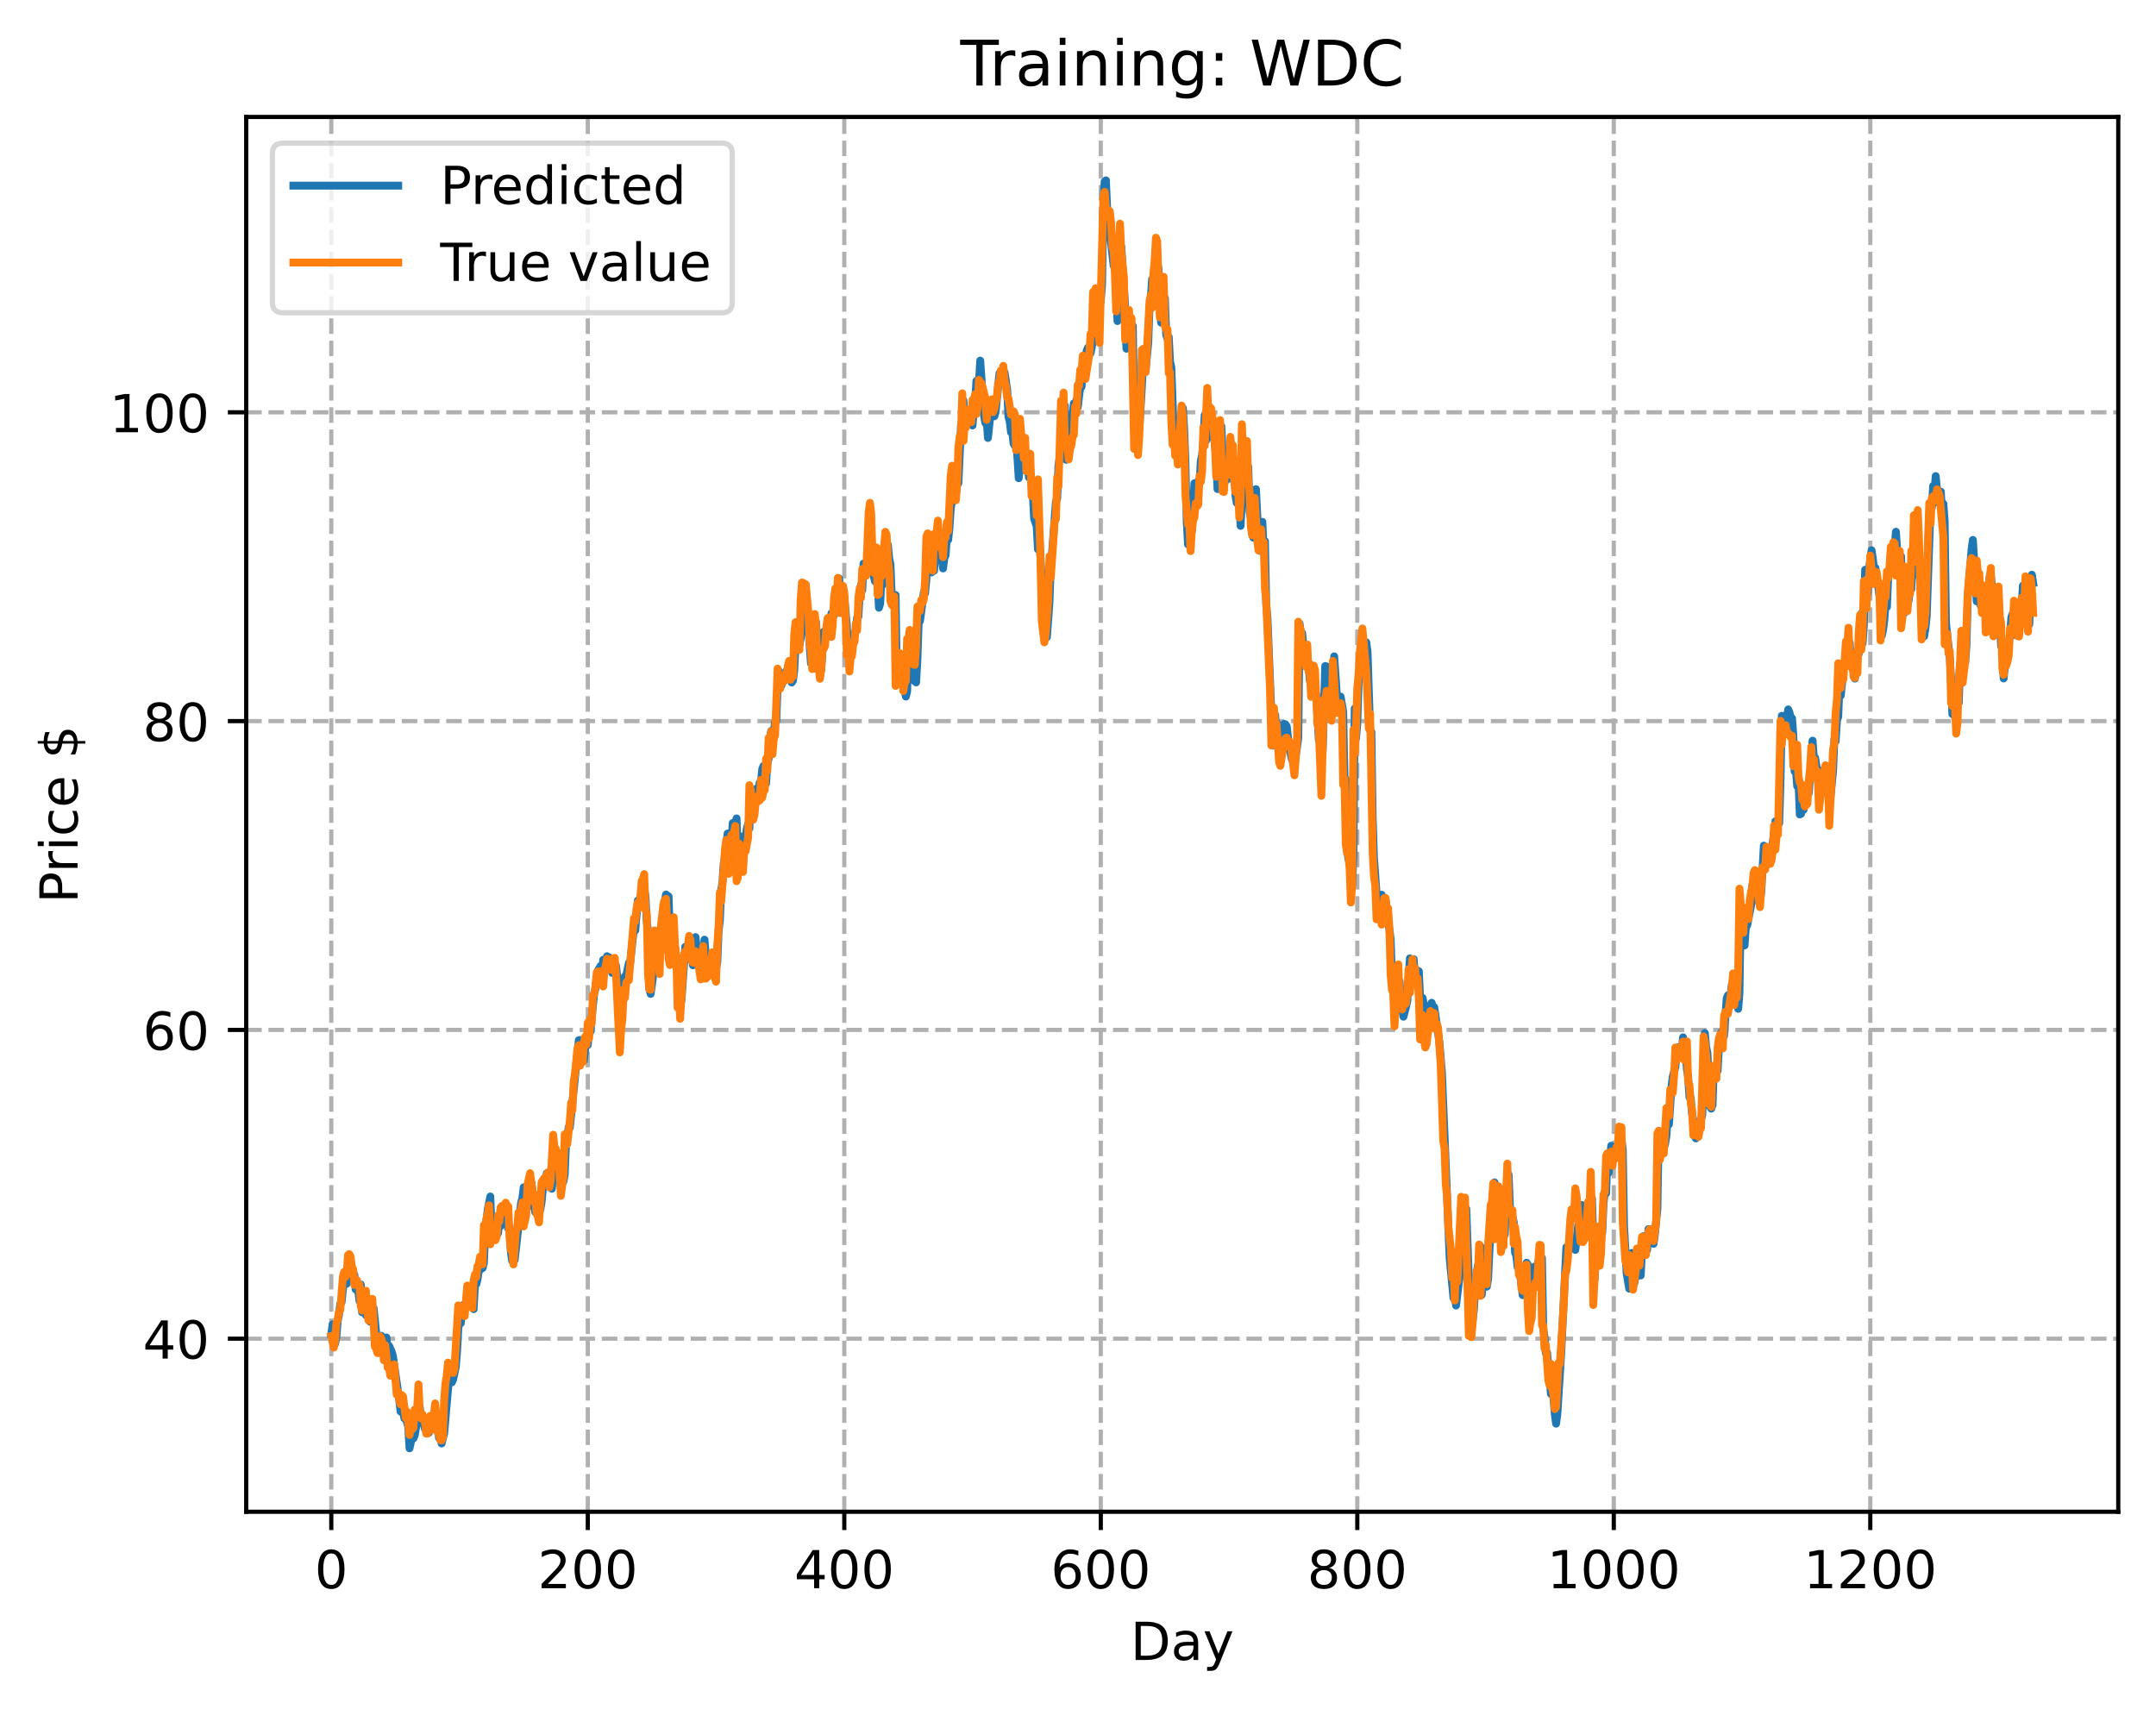 <?xml version="1.0" encoding="utf-8" standalone="no"?>
<!DOCTYPE svg PUBLIC "-//W3C//DTD SVG 1.1//EN"
  "http://www.w3.org/Graphics/SVG/1.1/DTD/svg11.dtd">
<!-- Created with matplotlib (https://matplotlib.org/) -->
<svg height="325.986pt" version="1.1" viewBox="0 0 411.286 325.986" width="411.286pt" xmlns="http://www.w3.org/2000/svg" xmlns:xlink="http://www.w3.org/1999/xlink">
 <defs>
  <style type="text/css">
*{stroke-linecap:butt;stroke-linejoin:round;}
  </style>
 </defs>
 <g id="figure_1">
  <g id="patch_1">
   <path d="M 0 325.986 
L 411.286 325.986 
L 411.286 0 
L 0 0 
z
" style="fill:#ffffff;"/>
  </g>
  <g id="axes_1">
   <g id="patch_2">
    <path d="M 46.966 288.43 
L 404.086 288.43 
L 404.086 22.318 
L 46.966 22.318 
z
" style="fill:#ffffff;"/>
   </g>
   <g id="matplotlib.axis_1">
    <g id="xtick_1">
     <g id="line2d_1">
      <path clip-path="url(#p774d5baf8c)" d="M 63.198 288.43 
L 63.198 22.318 
" style="fill:none;stroke:#b0b0b0;stroke-dasharray:2.96,1.28;stroke-dashoffset:0;stroke-width:0.8;"/>
     </g>
     <g id="line2d_2">
      <defs>
       <path d="M 0 0 
L 0 3.5 
" id="m0ca8420398" style="stroke:#000000;stroke-width:0.8;"/>
      </defs>
      <g>
       <use style="stroke:#000000;stroke-width:0.8;" x="63.198" xlink:href="#m0ca8420398" y="288.43"/>
      </g>
     </g>
     <g id="text_1">
      <!-- 0 -->
      <defs>
       <path d="M 31.781 66.406 
Q 24.172 66.406 20.328 58.906 
Q 16.5 51.422 16.5 36.375 
Q 16.5 21.391 20.328 13.891 
Q 24.172 6.391 31.781 6.391 
Q 39.453 6.391 43.281 13.891 
Q 47.125 21.391 47.125 36.375 
Q 47.125 51.422 43.281 58.906 
Q 39.453 66.406 31.781 66.406 
z
M 31.781 74.219 
Q 44.047 74.219 50.516 64.516 
Q 56.984 54.828 56.984 36.375 
Q 56.984 17.969 50.516 8.266 
Q 44.047 -1.422 31.781 -1.422 
Q 19.531 -1.422 13.062 8.266 
Q 6.594 17.969 6.594 36.375 
Q 6.594 54.828 13.062 64.516 
Q 19.531 74.219 31.781 74.219 
z
" id="DejaVuSans-48"/>
      </defs>
      <g transform="translate(60.017 303.029)scale(0.1 -0.1)">
       <use xlink:href="#DejaVuSans-48"/>
      </g>
     </g>
    </g>
    <g id="xtick_2">
     <g id="line2d_3">
      <path clip-path="url(#p774d5baf8c)" d="M 112.129 288.43 
L 112.129 22.318 
" style="fill:none;stroke:#b0b0b0;stroke-dasharray:2.96,1.28;stroke-dashoffset:0;stroke-width:0.8;"/>
     </g>
     <g id="line2d_4">
      <g>
       <use style="stroke:#000000;stroke-width:0.8;" x="112.129" xlink:href="#m0ca8420398" y="288.43"/>
      </g>
     </g>
     <g id="text_2">
      <!-- 200 -->
      <defs>
       <path d="M 19.188 8.297 
L 53.609 8.297 
L 53.609 0 
L 7.328 0 
L 7.328 8.297 
Q 12.938 14.109 22.625 23.891 
Q 32.328 33.688 34.812 36.531 
Q 39.547 41.844 41.422 45.531 
Q 43.312 49.219 43.312 52.781 
Q 43.312 58.594 39.234 62.25 
Q 35.156 65.922 28.609 65.922 
Q 23.969 65.922 18.812 64.312 
Q 13.672 62.703 7.812 59.422 
L 7.812 69.391 
Q 13.766 71.781 18.938 73 
Q 24.125 74.219 28.422 74.219 
Q 39.75 74.219 46.484 68.547 
Q 53.219 62.891 53.219 53.422 
Q 53.219 48.922 51.531 44.891 
Q 49.859 40.875 45.406 35.406 
Q 44.188 33.984 37.641 27.219 
Q 31.109 20.453 19.188 8.297 
z
" id="DejaVuSans-50"/>
      </defs>
      <g transform="translate(102.585 303.029)scale(0.1 -0.1)">
       <use xlink:href="#DejaVuSans-50"/>
       <use x="63.623" xlink:href="#DejaVuSans-48"/>
       <use x="127.246" xlink:href="#DejaVuSans-48"/>
      </g>
     </g>
    </g>
    <g id="xtick_3">
     <g id="line2d_5">
      <path clip-path="url(#p774d5baf8c)" d="M 161.06 288.43 
L 161.06 22.318 
" style="fill:none;stroke:#b0b0b0;stroke-dasharray:2.96,1.28;stroke-dashoffset:0;stroke-width:0.8;"/>
     </g>
     <g id="line2d_6">
      <g>
       <use style="stroke:#000000;stroke-width:0.8;" x="161.06" xlink:href="#m0ca8420398" y="288.43"/>
      </g>
     </g>
     <g id="text_3">
      <!-- 400 -->
      <defs>
       <path d="M 37.797 64.312 
L 12.891 25.391 
L 37.797 25.391 
z
M 35.203 72.906 
L 47.609 72.906 
L 47.609 25.391 
L 58.016 25.391 
L 58.016 17.188 
L 47.609 17.188 
L 47.609 0 
L 37.797 0 
L 37.797 17.188 
L 4.891 17.188 
L 4.891 26.703 
z
" id="DejaVuSans-52"/>
      </defs>
      <g transform="translate(151.516 303.029)scale(0.1 -0.1)">
       <use xlink:href="#DejaVuSans-52"/>
       <use x="63.623" xlink:href="#DejaVuSans-48"/>
       <use x="127.246" xlink:href="#DejaVuSans-48"/>
      </g>
     </g>
    </g>
    <g id="xtick_4">
     <g id="line2d_7">
      <path clip-path="url(#p774d5baf8c)" d="M 209.99 288.43 
L 209.99 22.318 
" style="fill:none;stroke:#b0b0b0;stroke-dasharray:2.96,1.28;stroke-dashoffset:0;stroke-width:0.8;"/>
     </g>
     <g id="line2d_8">
      <g>
       <use style="stroke:#000000;stroke-width:0.8;" x="209.99" xlink:href="#m0ca8420398" y="288.43"/>
      </g>
     </g>
     <g id="text_4">
      <!-- 600 -->
      <defs>
       <path d="M 33.016 40.375 
Q 26.375 40.375 22.484 35.828 
Q 18.609 31.297 18.609 23.391 
Q 18.609 15.531 22.484 10.953 
Q 26.375 6.391 33.016 6.391 
Q 39.656 6.391 43.531 10.953 
Q 47.406 15.531 47.406 23.391 
Q 47.406 31.297 43.531 35.828 
Q 39.656 40.375 33.016 40.375 
z
M 52.594 71.297 
L 52.594 62.312 
Q 48.875 64.062 45.094 64.984 
Q 41.312 65.922 37.594 65.922 
Q 27.828 65.922 22.672 59.328 
Q 17.531 52.734 16.797 39.406 
Q 19.672 43.656 24.016 45.922 
Q 28.375 48.188 33.594 48.188 
Q 44.578 48.188 50.953 41.516 
Q 57.328 34.859 57.328 23.391 
Q 57.328 12.156 50.688 5.359 
Q 44.047 -1.422 33.016 -1.422 
Q 20.359 -1.422 13.672 8.266 
Q 6.984 17.969 6.984 36.375 
Q 6.984 53.656 15.188 63.938 
Q 23.391 74.219 37.203 74.219 
Q 40.922 74.219 44.703 73.484 
Q 48.484 72.75 52.594 71.297 
z
" id="DejaVuSans-54"/>
      </defs>
      <g transform="translate(200.446 303.029)scale(0.1 -0.1)">
       <use xlink:href="#DejaVuSans-54"/>
       <use x="63.623" xlink:href="#DejaVuSans-48"/>
       <use x="127.246" xlink:href="#DejaVuSans-48"/>
      </g>
     </g>
    </g>
    <g id="xtick_5">
     <g id="line2d_9">
      <path clip-path="url(#p774d5baf8c)" d="M 258.921 288.43 
L 258.921 22.318 
" style="fill:none;stroke:#b0b0b0;stroke-dasharray:2.96,1.28;stroke-dashoffset:0;stroke-width:0.8;"/>
     </g>
     <g id="line2d_10">
      <g>
       <use style="stroke:#000000;stroke-width:0.8;" x="258.921" xlink:href="#m0ca8420398" y="288.43"/>
      </g>
     </g>
     <g id="text_5">
      <!-- 800 -->
      <defs>
       <path d="M 31.781 34.625 
Q 24.75 34.625 20.719 30.859 
Q 16.703 27.094 16.703 20.516 
Q 16.703 13.922 20.719 10.156 
Q 24.75 6.391 31.781 6.391 
Q 38.812 6.391 42.859 10.172 
Q 46.922 13.969 46.922 20.516 
Q 46.922 27.094 42.891 30.859 
Q 38.875 34.625 31.781 34.625 
z
M 21.922 38.812 
Q 15.578 40.375 12.031 44.719 
Q 8.5 49.078 8.5 55.328 
Q 8.5 64.062 14.719 69.141 
Q 20.953 74.219 31.781 74.219 
Q 42.672 74.219 48.875 69.141 
Q 55.078 64.062 55.078 55.328 
Q 55.078 49.078 51.531 44.719 
Q 48 40.375 41.703 38.812 
Q 48.828 37.156 52.797 32.312 
Q 56.781 27.484 56.781 20.516 
Q 56.781 9.906 50.312 4.234 
Q 43.844 -1.422 31.781 -1.422 
Q 19.734 -1.422 13.25 4.234 
Q 6.781 9.906 6.781 20.516 
Q 6.781 27.484 10.781 32.312 
Q 14.797 37.156 21.922 38.812 
z
M 18.312 54.391 
Q 18.312 48.734 21.844 45.562 
Q 25.391 42.391 31.781 42.391 
Q 38.141 42.391 41.719 45.562 
Q 45.312 48.734 45.312 54.391 
Q 45.312 60.062 41.719 63.234 
Q 38.141 66.406 31.781 66.406 
Q 25.391 66.406 21.844 63.234 
Q 18.312 60.062 18.312 54.391 
z
" id="DejaVuSans-56"/>
      </defs>
      <g transform="translate(249.377 303.029)scale(0.1 -0.1)">
       <use xlink:href="#DejaVuSans-56"/>
       <use x="63.623" xlink:href="#DejaVuSans-48"/>
       <use x="127.246" xlink:href="#DejaVuSans-48"/>
      </g>
     </g>
    </g>
    <g id="xtick_6">
     <g id="line2d_11">
      <path clip-path="url(#p774d5baf8c)" d="M 307.851 288.43 
L 307.851 22.318 
" style="fill:none;stroke:#b0b0b0;stroke-dasharray:2.96,1.28;stroke-dashoffset:0;stroke-width:0.8;"/>
     </g>
     <g id="line2d_12">
      <g>
       <use style="stroke:#000000;stroke-width:0.8;" x="307.851" xlink:href="#m0ca8420398" y="288.43"/>
      </g>
     </g>
     <g id="text_6">
      <!-- 1000 -->
      <defs>
       <path d="M 12.406 8.297 
L 28.516 8.297 
L 28.516 63.922 
L 10.984 60.406 
L 10.984 69.391 
L 28.422 72.906 
L 38.281 72.906 
L 38.281 8.297 
L 54.391 8.297 
L 54.391 0 
L 12.406 0 
z
" id="DejaVuSans-49"/>
      </defs>
      <g transform="translate(295.126 303.029)scale(0.1 -0.1)">
       <use xlink:href="#DejaVuSans-49"/>
       <use x="63.623" xlink:href="#DejaVuSans-48"/>
       <use x="127.246" xlink:href="#DejaVuSans-48"/>
       <use x="190.869" xlink:href="#DejaVuSans-48"/>
      </g>
     </g>
    </g>
    <g id="xtick_7">
     <g id="line2d_13">
      <path clip-path="url(#p774d5baf8c)" d="M 356.782 288.43 
L 356.782 22.318 
" style="fill:none;stroke:#b0b0b0;stroke-dasharray:2.96,1.28;stroke-dashoffset:0;stroke-width:0.8;"/>
     </g>
     <g id="line2d_14">
      <g>
       <use style="stroke:#000000;stroke-width:0.8;" x="356.782" xlink:href="#m0ca8420398" y="288.43"/>
      </g>
     </g>
     <g id="text_7">
      <!-- 1200 -->
      <g transform="translate(344.057 303.029)scale(0.1 -0.1)">
       <use xlink:href="#DejaVuSans-49"/>
       <use x="63.623" xlink:href="#DejaVuSans-50"/>
       <use x="127.246" xlink:href="#DejaVuSans-48"/>
       <use x="190.869" xlink:href="#DejaVuSans-48"/>
      </g>
     </g>
    </g>
    <g id="text_8">
     <!-- Day -->
     <defs>
      <path d="M 19.672 64.797 
L 19.672 8.109 
L 31.594 8.109 
Q 46.688 8.109 53.688 14.938 
Q 60.688 21.781 60.688 36.531 
Q 60.688 51.172 53.688 57.984 
Q 46.688 64.797 31.594 64.797 
z
M 9.812 72.906 
L 30.078 72.906 
Q 51.266 72.906 61.172 64.094 
Q 71.094 55.281 71.094 36.531 
Q 71.094 17.672 61.125 8.828 
Q 51.172 0 30.078 0 
L 9.812 0 
z
" id="DejaVuSans-68"/>
      <path d="M 34.281 27.484 
Q 23.391 27.484 19.188 25 
Q 14.984 22.516 14.984 16.5 
Q 14.984 11.719 18.141 8.906 
Q 21.297 6.109 26.703 6.109 
Q 34.188 6.109 38.703 11.406 
Q 43.219 16.703 43.219 25.484 
L 43.219 27.484 
z
M 52.203 31.203 
L 52.203 0 
L 43.219 0 
L 43.219 8.297 
Q 40.141 3.328 35.547 0.953 
Q 30.953 -1.422 24.312 -1.422 
Q 15.922 -1.422 10.953 3.297 
Q 6 8.016 6 15.922 
Q 6 25.141 12.172 29.828 
Q 18.359 34.516 30.609 34.516 
L 43.219 34.516 
L 43.219 35.406 
Q 43.219 41.609 39.141 45 
Q 35.062 48.391 27.688 48.391 
Q 23 48.391 18.547 47.266 
Q 14.109 46.141 10.016 43.891 
L 10.016 52.203 
Q 14.938 54.109 19.578 55.047 
Q 24.219 56 28.609 56 
Q 40.484 56 46.344 49.844 
Q 52.203 43.703 52.203 31.203 
z
" id="DejaVuSans-97"/>
      <path d="M 32.172 -5.078 
Q 28.375 -14.844 24.75 -17.812 
Q 21.141 -20.797 15.094 -20.797 
L 7.906 -20.797 
L 7.906 -13.281 
L 13.188 -13.281 
Q 16.891 -13.281 18.938 -11.516 
Q 21 -9.766 23.484 -3.219 
L 25.094 0.875 
L 2.984 54.688 
L 12.5 54.688 
L 29.594 11.922 
L 46.688 54.688 
L 56.203 54.688 
z
" id="DejaVuSans-121"/>
     </defs>
     <g transform="translate(215.652 316.707)scale(0.1 -0.1)">
      <use xlink:href="#DejaVuSans-68"/>
      <use x="77.002" xlink:href="#DejaVuSans-97"/>
      <use x="138.281" xlink:href="#DejaVuSans-121"/>
     </g>
    </g>
   </g>
   <g id="matplotlib.axis_2">
    <g id="ytick_1">
     <g id="line2d_15">
      <path clip-path="url(#p774d5baf8c)" d="M 46.966 255.414 
L 404.086 255.414 
" style="fill:none;stroke:#b0b0b0;stroke-dasharray:2.96,1.28;stroke-dashoffset:0;stroke-width:0.8;"/>
     </g>
     <g id="line2d_16">
      <defs>
       <path d="M 0 0 
L -3.5 0 
" id="m9cdc157df6" style="stroke:#000000;stroke-width:0.8;"/>
      </defs>
      <g>
       <use style="stroke:#000000;stroke-width:0.8;" x="46.966" xlink:href="#m9cdc157df6" y="255.414"/>
      </g>
     </g>
     <g id="text_9">
      <!-- 40 -->
      <g transform="translate(27.241 259.213)scale(0.1 -0.1)">
       <use xlink:href="#DejaVuSans-52"/>
       <use x="63.623" xlink:href="#DejaVuSans-48"/>
      </g>
     </g>
    </g>
    <g id="ytick_2">
     <g id="line2d_17">
      <path clip-path="url(#p774d5baf8c)" d="M 46.966 196.499 
L 404.086 196.499 
" style="fill:none;stroke:#b0b0b0;stroke-dasharray:2.96,1.28;stroke-dashoffset:0;stroke-width:0.8;"/>
     </g>
     <g id="line2d_18">
      <g>
       <use style="stroke:#000000;stroke-width:0.8;" x="46.966" xlink:href="#m9cdc157df6" y="196.499"/>
      </g>
     </g>
     <g id="text_10">
      <!-- 60 -->
      <g transform="translate(27.241 200.298)scale(0.1 -0.1)">
       <use xlink:href="#DejaVuSans-54"/>
       <use x="63.623" xlink:href="#DejaVuSans-48"/>
      </g>
     </g>
    </g>
    <g id="ytick_3">
     <g id="line2d_19">
      <path clip-path="url(#p774d5baf8c)" d="M 46.966 137.584 
L 404.086 137.584 
" style="fill:none;stroke:#b0b0b0;stroke-dasharray:2.96,1.28;stroke-dashoffset:0;stroke-width:0.8;"/>
     </g>
     <g id="line2d_20">
      <g>
       <use style="stroke:#000000;stroke-width:0.8;" x="46.966" xlink:href="#m9cdc157df6" y="137.584"/>
      </g>
     </g>
     <g id="text_11">
      <!-- 80 -->
      <g transform="translate(27.241 141.383)scale(0.1 -0.1)">
       <use xlink:href="#DejaVuSans-56"/>
       <use x="63.623" xlink:href="#DejaVuSans-48"/>
      </g>
     </g>
    </g>
    <g id="ytick_4">
     <g id="line2d_21">
      <path clip-path="url(#p774d5baf8c)" d="M 46.966 78.669 
L 404.086 78.669 
" style="fill:none;stroke:#b0b0b0;stroke-dasharray:2.96,1.28;stroke-dashoffset:0;stroke-width:0.8;"/>
     </g>
     <g id="line2d_22">
      <g>
       <use style="stroke:#000000;stroke-width:0.8;" x="46.966" xlink:href="#m9cdc157df6" y="78.669"/>
      </g>
     </g>
     <g id="text_12">
      <!-- 100 -->
      <g transform="translate(20.878 82.468)scale(0.1 -0.1)">
       <use xlink:href="#DejaVuSans-49"/>
       <use x="63.623" xlink:href="#DejaVuSans-48"/>
       <use x="127.246" xlink:href="#DejaVuSans-48"/>
      </g>
     </g>
    </g>
    <g id="text_13">
     <!-- Price $ -->
     <defs>
      <path d="M 19.672 64.797 
L 19.672 37.406 
L 32.078 37.406 
Q 38.969 37.406 42.719 40.969 
Q 46.484 44.531 46.484 51.125 
Q 46.484 57.672 42.719 61.234 
Q 38.969 64.797 32.078 64.797 
z
M 9.812 72.906 
L 32.078 72.906 
Q 44.344 72.906 50.609 67.359 
Q 56.891 61.812 56.891 51.125 
Q 56.891 40.328 50.609 34.812 
Q 44.344 29.297 32.078 29.297 
L 19.672 29.297 
L 19.672 0 
L 9.812 0 
z
" id="DejaVuSans-80"/>
      <path d="M 41.109 46.297 
Q 39.594 47.172 37.812 47.578 
Q 36.031 48 33.891 48 
Q 26.266 48 22.188 43.047 
Q 18.109 38.094 18.109 28.812 
L 18.109 0 
L 9.078 0 
L 9.078 54.688 
L 18.109 54.688 
L 18.109 46.188 
Q 20.953 51.172 25.484 53.578 
Q 30.031 56 36.531 56 
Q 37.453 56 38.578 55.875 
Q 39.703 55.766 41.062 55.516 
z
" id="DejaVuSans-114"/>
      <path d="M 9.422 54.688 
L 18.406 54.688 
L 18.406 0 
L 9.422 0 
z
M 9.422 75.984 
L 18.406 75.984 
L 18.406 64.594 
L 9.422 64.594 
z
" id="DejaVuSans-105"/>
      <path d="M 48.781 52.594 
L 48.781 44.188 
Q 44.969 46.297 41.141 47.344 
Q 37.312 48.391 33.406 48.391 
Q 24.656 48.391 19.812 42.844 
Q 14.984 37.312 14.984 27.297 
Q 14.984 17.281 19.812 11.734 
Q 24.656 6.203 33.406 6.203 
Q 37.312 6.203 41.141 7.25 
Q 44.969 8.297 48.781 10.406 
L 48.781 2.094 
Q 45.016 0.344 40.984 -0.531 
Q 36.969 -1.422 32.422 -1.422 
Q 20.062 -1.422 12.781 6.344 
Q 5.516 14.109 5.516 27.297 
Q 5.516 40.672 12.859 48.328 
Q 20.219 56 33.016 56 
Q 37.156 56 41.109 55.141 
Q 45.062 54.297 48.781 52.594 
z
" id="DejaVuSans-99"/>
      <path d="M 56.203 29.594 
L 56.203 25.203 
L 14.891 25.203 
Q 15.484 15.922 20.484 11.062 
Q 25.484 6.203 34.422 6.203 
Q 39.594 6.203 44.453 7.469 
Q 49.312 8.734 54.109 11.281 
L 54.109 2.781 
Q 49.266 0.734 44.188 -0.344 
Q 39.109 -1.422 33.891 -1.422 
Q 20.797 -1.422 13.156 6.188 
Q 5.516 13.812 5.516 26.812 
Q 5.516 40.234 12.766 48.109 
Q 20.016 56 32.328 56 
Q 43.359 56 49.781 48.891 
Q 56.203 41.797 56.203 29.594 
z
M 47.219 32.234 
Q 47.125 39.594 43.094 43.984 
Q 39.062 48.391 32.422 48.391 
Q 24.906 48.391 20.391 44.141 
Q 15.875 39.891 15.188 32.172 
z
" id="DejaVuSans-101"/>
      <path id="DejaVuSans-32"/>
      <path d="M 33.797 -14.703 
L 28.906 -14.703 
L 28.859 0 
Q 23.734 0.094 18.609 1.188 
Q 13.484 2.297 8.297 4.5 
L 8.297 13.281 
Q 13.281 10.156 18.375 8.562 
Q 23.484 6.984 28.906 6.938 
L 28.906 29.203 
Q 18.109 30.953 13.203 35.156 
Q 8.297 39.359 8.297 46.688 
Q 8.297 54.641 13.625 59.219 
Q 18.953 63.812 28.906 64.5 
L 28.906 75.984 
L 33.797 75.984 
L 33.797 64.656 
Q 38.328 64.453 42.578 63.688 
Q 46.828 62.938 50.875 61.625 
L 50.875 53.078 
Q 46.828 55.125 42.547 56.25 
Q 38.281 57.375 33.797 57.562 
L 33.797 36.719 
Q 44.875 35.016 50.094 30.609 
Q 55.328 26.219 55.328 18.609 
Q 55.328 10.359 49.781 5.594 
Q 44.234 0.828 33.797 0.094 
z
M 28.906 37.594 
L 28.906 57.625 
Q 23.25 56.984 20.266 54.391 
Q 17.281 51.812 17.281 47.516 
Q 17.281 43.312 20.031 40.969 
Q 22.797 38.625 28.906 37.594 
z
M 33.797 28.219 
L 33.797 7.078 
Q 39.984 7.906 43.141 10.594 
Q 46.297 13.281 46.297 17.672 
Q 46.297 21.969 43.281 24.5 
Q 40.281 27.047 33.797 28.219 
z
" id="DejaVuSans-36"/>
     </defs>
     <g transform="translate(14.798 172.342)rotate(-90)scale(0.1 -0.1)">
      <use xlink:href="#DejaVuSans-80"/>
      <use x="58.553" xlink:href="#DejaVuSans-114"/>
      <use x="99.666" xlink:href="#DejaVuSans-105"/>
      <use x="127.449" xlink:href="#DejaVuSans-99"/>
      <use x="182.43" xlink:href="#DejaVuSans-101"/>
      <use x="243.953" xlink:href="#DejaVuSans-32"/>
      <use x="275.74" xlink:href="#DejaVuSans-36"/>
     </g>
    </g>
   </g>
   <g id="line2d_23">
    <path clip-path="url(#p774d5baf8c)" d="M 63.198 254.57 
L 63.443 252.674 
L 63.688 255.663 
L 63.932 256.346 
L 64.177 255.04 
L 64.422 252.071 
L 64.666 250.856 
L 64.911 248.773 
L 65.156 248.454 
L 65.645 243.908 
L 65.89 243.013 
L 66.134 244.932 
L 66.868 240.412 
L 67.113 242.62 
L 67.357 242.803 
L 67.602 243.236 
L 67.847 246.024 
L 68.091 245.842 
L 68.336 246.23 
L 68.581 248.273 
L 68.825 245.078 
L 69.07 250.376 
L 69.559 247.532 
L 69.804 250.932 
L 70.049 248.304 
L 70.293 251.376 
L 70.538 252.144 
L 70.783 250.139 
L 71.027 251.832 
L 71.272 249.567 
L 71.761 254.279 
L 72.251 257.412 
L 72.495 257.136 
L 72.74 254.855 
L 72.984 256.074 
L 73.229 255.267 
L 73.474 257.203 
L 73.718 255.177 
L 73.963 257.708 
L 74.208 256.746 
L 74.697 257.85 
L 74.942 258.676 
L 76.165 267.106 
L 76.41 269.305 
L 76.654 268.395 
L 77.144 270.614 
L 77.388 270.5 
L 77.878 272.227 
L 78.122 276.334 
L 78.611 274.062 
L 78.856 274.459 
L 79.101 273.894 
L 80.079 268.485 
L 80.324 270.828 
L 80.813 271.479 
L 81.058 272.624 
L 81.303 272.437 
L 81.792 273.397 
L 82.037 272.597 
L 82.281 271.312 
L 82.526 272.463 
L 82.771 271.471 
L 83.015 269.618 
L 83.26 269.458 
L 83.749 274.343 
L 83.994 273.76 
L 84.239 275.406 
L 84.728 273.519 
L 85.706 262.357 
L 85.951 263.47 
L 86.196 263.756 
L 86.44 263.201 
L 86.93 260.91 
L 87.174 258.121 
L 87.419 253.693 
L 87.664 251.37 
L 87.908 252.446 
L 88.153 249.264 
L 88.398 248.974 
L 88.642 249.591 
L 88.887 249.226 
L 89.132 246.742 
L 89.376 247.519 
L 89.866 246.475 
L 90.11 246.907 
L 90.355 249.783 
L 90.599 245.206 
L 90.844 245.026 
L 91.089 244.133 
L 91.333 242.382 
L 91.578 242.316 
L 91.823 241.819 
L 92.067 241.938 
L 92.312 240.984 
L 92.557 234.935 
L 93.046 230.764 
L 93.535 228.28 
L 93.78 234.906 
L 94.025 235.573 
L 94.269 234.922 
L 94.514 235.37 
L 94.759 235.569 
L 95.003 235.28 
L 95.248 233.063 
L 95.493 233.939 
L 95.737 231.831 
L 95.982 231.591 
L 96.227 232.269 
L 96.471 232.207 
L 96.96 234.41 
L 97.205 234.038 
L 97.45 238.825 
L 97.694 240.542 
L 97.939 239.704 
L 98.184 240.396 
L 99.407 229.476 
L 99.652 228.563 
L 99.896 226.536 
L 100.386 230.855 
L 100.63 230.278 
L 101.12 225.956 
L 101.364 225.574 
L 102.098 231.27 
L 102.343 230.395 
L 102.587 231.857 
L 103.077 230.76 
L 103.321 229.328 
L 103.566 226.648 
L 104.055 225.425 
L 104.3 223.874 
L 104.545 224.276 
L 104.789 224.414 
L 105.279 226.813 
L 105.768 220.952 
L 106.013 222.697 
L 106.257 222.022 
L 106.502 222.972 
L 106.747 222.892 
L 107.481 225.444 
L 107.725 224.114 
L 107.97 218.27 
L 108.215 217.264 
L 108.459 215.117 
L 108.704 215.148 
L 110.416 198.456 
L 110.661 198.431 
L 110.906 202.129 
L 111.15 201.963 
L 111.395 202.32 
L 111.884 197.898 
L 112.129 199.383 
L 112.374 196.862 
L 112.618 196.862 
L 113.352 189.466 
L 113.597 188.686 
L 113.842 186.279 
L 114.086 185.156 
L 114.575 184.304 
L 114.82 185.615 
L 115.065 183.123 
L 115.309 183.244 
L 115.554 183.202 
L 115.799 182.44 
L 116.043 183.213 
L 116.288 182.705 
L 116.533 183.691 
L 116.777 185.635 
L 117.022 184.865 
L 117.267 184.704 
L 117.511 184.244 
L 117.756 186.34 
L 118.001 190.539 
L 118.49 195.571 
L 118.735 191.997 
L 118.979 190.299 
L 119.224 186.262 
L 119.469 186.141 
L 119.958 183.751 
L 120.203 183.811 
L 120.692 179.18 
L 120.936 177.282 
L 121.181 177.544 
L 121.67 171.826 
L 121.915 172.202 
L 122.16 171.243 
L 122.649 168.002 
L 123.138 171.077 
L 123.383 175.928 
L 123.628 177.578 
L 123.872 188.698 
L 124.117 189.628 
L 124.606 186.132 
L 125.096 182.233 
L 125.585 181.263 
L 125.83 180.995 
L 126.074 181.476 
L 126.808 171.948 
L 127.053 170.671 
L 127.542 171.038 
L 127.787 177.75 
L 128.276 181.983 
L 128.521 181.626 
L 128.765 180.61 
L 129.01 184.014 
L 129.255 184.607 
L 129.499 190.724 
L 129.744 188.743 
L 129.989 191.01 
L 130.723 180.639 
L 131.212 181.644 
L 131.701 179.428 
L 132.191 184.17 
L 132.435 182.267 
L 132.68 178.79 
L 133.169 183.265 
L 133.414 182.8 
L 133.658 184.563 
L 133.903 185.093 
L 134.392 179.286 
L 134.637 182.318 
L 135.126 184.692 
L 135.371 184.55 
L 135.616 184.273 
L 135.86 184.893 
L 136.105 183.583 
L 136.35 183.991 
L 136.594 184.722 
L 136.839 183.579 
L 137.084 177.507 
L 137.328 175.579 
L 137.573 169.855 
L 137.818 168.361 
L 138.062 164.768 
L 138.307 163.455 
L 138.796 159.03 
L 139.041 160.012 
L 139.285 163.575 
L 139.53 160.913 
L 139.775 157.032 
L 140.019 157.035 
L 140.264 157.373 
L 140.509 156.142 
L 140.753 163.234 
L 140.998 163.141 
L 141.243 159.561 
L 141.487 160.317 
L 141.732 159.943 
L 141.977 161.838 
L 142.466 158.079 
L 142.711 157.248 
L 142.955 158.057 
L 143.2 151.527 
L 143.689 150.777 
L 143.934 151.125 
L 144.178 150.963 
L 144.423 150.384 
L 144.668 150.842 
L 144.912 149.34 
L 145.157 149.4 
L 145.402 146.745 
L 145.646 146.126 
L 146.136 149.495 
L 146.38 145.703 
L 146.625 144.812 
L 146.87 141.34 
L 147.114 139.461 
L 147.359 140.461 
L 147.604 139.685 
L 147.848 137.722 
L 148.093 137.567 
L 148.338 131.029 
L 148.582 128.042 
L 148.827 128.957 
L 149.072 130.789 
L 149.316 129.682 
L 149.561 129.444 
L 149.806 128.944 
L 150.05 128.013 
L 150.295 128.133 
L 150.539 126.869 
L 150.784 129.121 
L 151.029 130.222 
L 151.273 129.853 
L 151.518 127.903 
L 151.763 122.728 
L 152.252 121.81 
L 152.497 123.049 
L 152.741 121.864 
L 152.986 118.318 
L 153.231 117.98 
L 153.475 116.795 
L 153.72 116.995 
L 153.965 117.679 
L 154.209 119.735 
L 154.699 126.585 
L 154.943 126.219 
L 155.188 127.557 
L 155.433 125.239 
L 155.677 118.682 
L 156.166 127.363 
L 156.411 126.385 
L 156.656 127.851 
L 157.145 120.519 
L 157.39 121.338 
L 157.634 121.4 
L 157.879 118.504 
L 158.368 119.216 
L 158.613 116.996 
L 158.858 117.603 
L 159.102 117.43 
L 159.347 113.678 
L 159.592 112.523 
L 159.836 114.16 
L 160.081 110.359 
L 160.326 112.95 
L 160.57 116.744 
L 161.06 113.793 
L 161.549 119.414 
L 161.794 124.909 
L 162.038 122.59 
L 162.283 124.442 
L 163.017 120.883 
L 163.261 120.236 
L 163.506 117.83 
L 163.751 117.666 
L 163.995 113.314 
L 164.24 111.64 
L 164.485 112.608 
L 164.729 107.515 
L 164.974 108.228 
L 165.219 108.212 
L 165.463 108.354 
L 165.953 101.014 
L 166.197 102.409 
L 166.442 105.194 
L 166.687 109.98 
L 166.931 110.939 
L 167.176 107.602 
L 167.421 110.39 
L 167.665 115.945 
L 167.91 115.149 
L 168.154 109.972 
L 168.399 111.557 
L 168.888 108.513 
L 169.378 103.917 
L 169.622 106.572 
L 169.867 107.648 
L 170.112 113.877 
L 170.356 114.302 
L 170.601 114.153 
L 170.846 113.528 
L 171.09 129.398 
L 171.335 126.033 
L 171.58 125.827 
L 171.824 125.259 
L 172.069 127.037 
L 172.558 131.737 
L 172.803 132.899 
L 173.048 131.963 
L 173.292 124.573 
L 173.537 124.251 
L 173.782 123.096 
L 174.271 129.548 
L 174.515 129.998 
L 174.76 130.197 
L 175.005 125.925 
L 175.249 118.73 
L 175.494 118.508 
L 176.228 113.022 
L 176.473 113.195 
L 176.717 110.523 
L 176.962 105.635 
L 177.207 108.923 
L 177.451 108.394 
L 177.696 109.214 
L 177.941 107.507 
L 178.185 108.901 
L 178.43 105.353 
L 178.675 103.794 
L 178.919 104.072 
L 179.164 103.765 
L 179.409 104.237 
L 179.898 108.457 
L 180.142 106.482 
L 180.387 105.962 
L 180.632 102.236 
L 180.876 103.011 
L 181.121 100.759 
L 181.366 96.999 
L 181.61 95.654 
L 181.855 93.436 
L 182.1 92.945 
L 182.344 94.255 
L 182.589 92.535 
L 182.834 92.175 
L 183.323 81.164 
L 183.568 81.651 
L 183.812 76.444 
L 184.057 80.725 
L 184.302 80.197 
L 184.546 79.189 
L 184.791 79.124 
L 185.036 79.214 
L 185.28 80.497 
L 185.525 81.181 
L 185.77 78.123 
L 186.014 77.181 
L 186.259 72.683 
L 186.503 74.416 
L 186.748 72.937 
L 186.993 68.802 
L 187.727 79.396 
L 187.971 80.708 
L 188.216 80.088 
L 188.461 83.561 
L 188.95 79.043 
L 189.195 79.161 
L 189.439 78.696 
L 189.684 79.431 
L 189.929 78.549 
L 190.663 71.211 
L 190.907 71.714 
L 191.152 70.852 
L 191.397 71.523 
L 191.641 71.051 
L 192.13 74.301 
L 192.375 79.522 
L 192.62 80.407 
L 192.864 82.49 
L 193.109 82.395 
L 193.354 84.66 
L 193.598 85.079 
L 193.843 83.298 
L 194.332 91.244 
L 194.577 88.459 
L 194.822 89.758 
L 195.556 86.781 
L 195.8 89.899 
L 196.045 88.954 
L 196.29 91.096 
L 196.534 89.954 
L 197.024 94.31 
L 197.268 98.945 
L 197.758 100.418 
L 198.002 104.799 
L 198.247 101.85 
L 198.736 110.995 
L 198.981 119.217 
L 199.225 118.544 
L 199.47 121.456 
L 199.715 121.549 
L 200.204 114.828 
L 200.449 107.724 
L 200.693 105.534 
L 201.427 95.772 
L 201.672 95.142 
L 201.917 88.784 
L 202.161 87.22 
L 202.406 83.885 
L 202.651 77.475 
L 202.895 78.347 
L 203.14 77.399 
L 203.385 87.725 
L 203.874 81.917 
L 204.118 82.448 
L 204.363 82.043 
L 204.852 76.966 
L 205.097 78.069 
L 205.342 76.307 
L 205.586 77.728 
L 206.076 73.811 
L 206.32 73.814 
L 206.565 70.587 
L 206.81 71.014 
L 207.299 66.919 
L 207.544 66.323 
L 207.788 67.24 
L 208.033 67.413 
L 208.522 64.937 
L 208.767 60.077 
L 209.256 57.541 
L 209.501 62.12 
L 209.746 58.526 
L 209.99 57.326 
L 210.235 54.323 
L 210.479 39.807 
L 210.724 34.636 
L 210.969 34.414 
L 211.213 39.898 
L 212.437 50.672 
L 212.681 51.037 
L 212.926 52.864 
L 213.171 61.253 
L 213.66 50.726 
L 213.905 47.086 
L 214.639 58.5 
L 214.883 66.537 
L 215.373 61.149 
L 215.617 61.627 
L 215.862 64.418 
L 216.106 62.178 
L 216.351 80.027 
L 216.596 83.522 
L 216.84 72.913 
L 217.085 73.54 
L 217.33 82.043 
L 217.819 73.961 
L 218.064 68.598 
L 218.308 70.248 
L 218.553 70.472 
L 219.042 65.461 
L 219.287 58.543 
L 219.532 56.863 
L 219.776 53.266 
L 220.021 54.634 
L 220.51 50.089 
L 220.755 50.306 
L 221 51.178 
L 221.489 61.553 
L 221.734 58.819 
L 221.978 59.48 
L 222.223 56.9 
L 222.467 63.91 
L 222.712 64.628 
L 222.957 64.302 
L 223.201 68.972 
L 223.446 70.054 
L 223.935 83.317 
L 224.18 79.995 
L 224.425 83.835 
L 224.669 81.276 
L 224.914 84.951 
L 225.159 84.719 
L 225.648 77.874 
L 225.893 81.586 
L 226.137 88.27 
L 226.382 99.478 
L 226.627 103.879 
L 226.871 103.606 
L 227.116 98.397 
L 227.361 101.398 
L 227.85 92.206 
L 228.094 94.662 
L 228.339 92.464 
L 228.584 91.753 
L 228.828 92.06 
L 229.073 87.905 
L 229.318 86.827 
L 229.562 84.119 
L 229.807 79.209 
L 230.052 84.102 
L 230.296 79.546 
L 230.541 77.375 
L 230.786 82.655 
L 231.03 80.297 
L 231.275 83.486 
L 231.52 82.75 
L 232.009 87.13 
L 232.254 93.31 
L 232.988 81.318 
L 233.477 91.471 
L 233.722 91.853 
L 233.966 87.18 
L 234.211 90.326 
L 234.455 91.332 
L 234.7 88.945 
L 234.945 85.212 
L 235.189 88.742 
L 235.434 87.86 
L 235.679 94.513 
L 235.923 95.95 
L 236.168 93.396 
L 236.413 95.554 
L 236.657 100.335 
L 236.902 95.486 
L 237.147 83.933 
L 237.391 92.706 
L 237.881 95.452 
L 238.125 89.084 
L 238.37 97.599 
L 238.615 98.864 
L 238.859 101.846 
L 239.104 102.593 
L 239.349 94.418 
L 239.593 93.324 
L 240.082 103.138 
L 240.327 105.108 
L 240.572 100.525 
L 240.816 99.56 
L 241.061 105.274 
L 241.306 103.246 
L 241.55 115.291 
L 241.795 118.063 
L 242.774 142.255 
L 243.263 136.409 
L 243.508 140.03 
L 243.752 138.18 
L 243.997 142.005 
L 244.242 142.057 
L 244.486 141.159 
L 244.976 138.116 
L 245.22 138.195 
L 245.465 138.581 
L 245.954 142.957 
L 246.199 143.72 
L 246.443 144.912 
L 246.933 143.335 
L 247.177 144.273 
L 247.667 140.842 
L 247.911 118.991 
L 248.156 120.826 
L 248.401 120.77 
L 248.89 125.652 
L 249.135 126.334 
L 249.379 126.09 
L 249.624 126.401 
L 249.869 129.886 
L 250.113 130.098 
L 250.358 131.92 
L 250.603 132.837 
L 250.847 131.684 
L 251.092 132.577 
L 251.581 141.139 
L 251.826 140.604 
L 252.07 145.121 
L 252.315 143.262 
L 252.804 127.073 
L 253.049 127.136 
L 253.294 127.662 
L 253.538 131.591 
L 253.783 129.902 
L 254.028 129.644 
L 254.272 135.238 
L 254.517 125.225 
L 255.006 132.36 
L 255.251 133.845 
L 255.496 132.919 
L 255.74 132.907 
L 256.23 135.751 
L 256.474 148.453 
L 256.719 148.666 
L 256.964 161.223 
L 257.208 163.805 
L 257.453 164.662 
L 257.697 164.953 
L 257.942 168.74 
L 258.187 163.246 
L 258.431 135.179 
L 258.676 140.886 
L 258.921 138.08 
L 259.165 130.362 
L 259.899 122.553 
L 260.144 122.441 
L 260.389 123.744 
L 260.633 122.536 
L 260.878 124.321 
L 261.367 139.338 
L 261.612 139.635 
L 261.857 155.943 
L 262.101 163.643 
L 262.835 173.694 
L 263.08 174.019 
L 263.325 172.873 
L 263.569 170.705 
L 263.814 171.739 
L 264.058 171.532 
L 264.303 171.575 
L 265.282 179.17 
L 265.526 185.603 
L 265.771 186.126 
L 266.016 184.609 
L 266.26 188.551 
L 266.505 190.054 
L 266.75 190.013 
L 266.994 187.23 
L 267.239 191.551 
L 267.484 192.513 
L 267.728 193.983 
L 268.218 192.063 
L 268.462 190.977 
L 268.952 182.853 
L 269.196 185.646 
L 269.441 185.179 
L 269.685 183.006 
L 269.93 186.616 
L 270.175 185.009 
L 270.419 187.593 
L 270.664 185.306 
L 271.153 195.722 
L 271.398 190.423 
L 271.643 192.095 
L 271.887 196.167 
L 272.377 192.987 
L 272.621 193.301 
L 272.866 191.806 
L 273.111 191.321 
L 273.355 192.257 
L 273.6 192.156 
L 274.579 198.77 
L 275.068 204.652 
L 276.536 240.001 
L 277.27 247.66 
L 277.514 246.929 
L 277.759 249.092 
L 278.248 245.052 
L 278.493 243.331 
L 278.738 235.065 
L 278.982 232.427 
L 279.227 234.903 
L 279.472 234.788 
L 279.716 230.641 
L 280.45 250.835 
L 280.695 252.448 
L 280.94 251.895 
L 281.184 249.724 
L 281.429 245.349 
L 281.918 241.531 
L 282.163 243.227 
L 282.407 237.798 
L 282.652 247.09 
L 282.897 244.94 
L 283.141 244.071 
L 283.386 243.615 
L 283.631 245.487 
L 283.875 244.088 
L 284.365 233.574 
L 284.609 229.961 
L 284.854 229.266 
L 285.099 225.589 
L 285.343 232.792 
L 285.588 232.827 
L 285.833 231.971 
L 286.077 226.724 
L 286.567 237.612 
L 286.811 236.076 
L 287.056 235.538 
L 287.301 229.362 
L 287.545 227.685 
L 287.79 224.117 
L 288.034 230.137 
L 288.768 233.164 
L 289.013 238.957 
L 289.258 239.592 
L 289.502 241.735 
L 289.747 241.493 
L 290.481 247.11 
L 290.97 243.184 
L 291.215 240.922 
L 291.46 241.296 
L 291.704 242.559 
L 291.949 242.75 
L 292.194 246.701 
L 292.438 245.453 
L 292.683 241.701 
L 292.928 242.2 
L 293.172 241.836 
L 293.417 240.726 
L 293.661 241.196 
L 293.906 240.336 
L 294.151 240.019 
L 294.395 253.554 
L 294.64 255.046 
L 294.885 258.127 
L 295.129 258.099 
L 295.863 265.955 
L 296.108 263.698 
L 296.597 269.804 
L 296.842 271.63 
L 297.087 269.798 
L 297.821 258.192 
L 298.799 237.965 
L 299.044 238.364 
L 299.289 238.453 
L 299.533 236.829 
L 299.778 236.593 
L 300.022 237.002 
L 300.267 236.445 
L 300.512 238.484 
L 301.246 232.159 
L 301.49 231.989 
L 301.735 229.906 
L 301.98 232.549 
L 302.224 231.545 
L 302.469 232.106 
L 302.714 233.314 
L 302.958 232.779 
L 303.203 233.135 
L 303.448 235.451 
L 303.692 228.676 
L 304.182 244.13 
L 304.426 240.244 
L 304.671 239.594 
L 304.916 237.446 
L 305.16 237.584 
L 305.405 235.412 
L 305.649 235.215 
L 305.894 229.529 
L 306.139 227.378 
L 306.383 227.694 
L 306.628 221.066 
L 306.873 223.759 
L 307.362 218.602 
L 307.607 220.274 
L 307.851 219.199 
L 308.096 220.778 
L 308.341 218.821 
L 308.585 220.584 
L 309.075 217.216 
L 309.319 217.215 
L 309.564 219.439 
L 309.809 233.821 
L 310.298 242.903 
L 310.787 245.864 
L 311.032 240.27 
L 311.277 239.065 
L 311.521 240 
L 311.766 244.854 
L 312.01 243.395 
L 312.255 243.547 
L 312.5 241.231 
L 312.744 241.577 
L 312.989 243.352 
L 313.234 238.47 
L 313.478 235.874 
L 313.723 236.896 
L 313.968 236.369 
L 314.212 238.474 
L 314.457 234.521 
L 314.702 234.591 
L 315.191 236.773 
L 315.436 237.306 
L 315.68 235.627 
L 316.17 230.611 
L 316.414 216.485 
L 316.659 216.999 
L 316.904 217.061 
L 317.393 218.851 
L 317.637 218.279 
L 317.882 216.737 
L 318.127 213.302 
L 318.371 214.537 
L 318.861 207.418 
L 319.105 205.413 
L 319.595 203.604 
L 319.839 200.911 
L 320.084 199.825 
L 320.329 200.226 
L 320.573 200.247 
L 320.818 200.539 
L 321.063 197.921 
L 321.307 200.818 
L 321.552 200.169 
L 321.797 203.997 
L 322.041 205.498 
L 322.286 209.355 
L 322.531 209.463 
L 322.775 212.456 
L 323.02 213.674 
L 323.265 216.771 
L 323.509 217.202 
L 323.754 216.789 
L 323.998 215.944 
L 324.732 212.68 
L 324.977 206.481 
L 325.222 197.103 
L 325.466 199.753 
L 325.711 200.866 
L 326.2 211.096 
L 326.445 211.521 
L 326.69 210.851 
L 326.934 203.637 
L 327.179 203.92 
L 327.424 204.001 
L 327.668 204.289 
L 327.913 199.578 
L 328.158 197.548 
L 328.402 196.908 
L 328.647 197.939 
L 328.892 197.64 
L 329.381 190.541 
L 329.625 189.91 
L 329.87 189.813 
L 330.115 189.963 
L 330.359 187.92 
L 330.604 187.927 
L 330.849 186.347 
L 331.093 190.624 
L 331.338 190.312 
L 331.583 192.482 
L 331.827 189.426 
L 332.072 173.766 
L 332.317 177.685 
L 332.561 178.14 
L 332.806 180.384 
L 333.051 176.862 
L 333.295 176.574 
L 334.029 172.846 
L 334.274 168.877 
L 334.519 169.439 
L 334.763 166.986 
L 335.008 169.767 
L 335.252 170.198 
L 335.497 172.078 
L 335.742 172.129 
L 335.986 170.149 
L 336.476 161.343 
L 336.72 161.866 
L 336.965 165.142 
L 337.21 163.161 
L 337.454 164.199 
L 337.699 162.531 
L 337.944 162.747 
L 338.678 156.7 
L 338.922 157.405 
L 339.167 156.6 
L 339.412 157.055 
L 339.656 148.84 
L 339.901 136.576 
L 340.146 137.837 
L 340.39 137.737 
L 340.635 136.497 
L 340.88 136.881 
L 341.124 135.357 
L 341.369 135.949 
L 341.613 137 
L 341.858 137.032 
L 342.103 140.342 
L 342.347 147.168 
L 342.592 146.937 
L 342.837 150.006 
L 343.081 148.903 
L 343.326 155.39 
L 343.571 155.276 
L 343.815 154.074 
L 344.06 154.504 
L 344.305 151.828 
L 344.549 150.731 
L 344.794 151.424 
L 345.039 151.372 
L 345.773 141.313 
L 346.017 144.541 
L 346.262 144.594 
L 346.751 147.728 
L 346.996 148.369 
L 347.24 151.672 
L 347.73 146.953 
L 347.974 147.825 
L 348.219 146.676 
L 348.464 146.812 
L 348.708 150.022 
L 348.953 149.154 
L 349.198 152.055 
L 349.687 147.049 
L 349.932 141.004 
L 350.176 141.436 
L 350.421 137.463 
L 350.666 136.745 
L 350.91 130.669 
L 351.155 132.701 
L 351.644 127.98 
L 352.134 124.993 
L 352.378 125.614 
L 352.623 125.16 
L 352.868 122.701 
L 353.112 127.091 
L 353.357 127.052 
L 353.846 129.478 
L 354.335 125.202 
L 354.58 124.749 
L 354.825 118.982 
L 355.069 117.051 
L 355.314 122.766 
L 355.559 119.349 
L 355.803 108.703 
L 356.048 113.83 
L 356.293 113.019 
L 356.537 108.571 
L 357.027 104.985 
L 357.271 106.582 
L 357.516 108.936 
L 357.761 108.349 
L 358.005 110.621 
L 358.25 111.556 
L 358.495 113.502 
L 358.739 111.723 
L 358.984 121.287 
L 359.228 120.168 
L 359.473 118.147 
L 359.718 114.649 
L 359.962 115.8 
L 360.207 109.657 
L 360.452 108.933 
L 360.696 109.209 
L 360.941 104.642 
L 361.186 104.65 
L 361.43 104.225 
L 361.675 101.455 
L 362.164 108.775 
L 362.409 107.843 
L 362.654 106.136 
L 362.898 115.625 
L 363.143 117.134 
L 363.388 109.639 
L 363.632 114.889 
L 363.877 115.593 
L 364.122 114.415 
L 364.366 112.134 
L 364.611 112.423 
L 364.856 107.206 
L 365.1 108.934 
L 365.345 104.887 
L 365.834 109.6 
L 366.079 108.281 
L 366.323 110.999 
L 366.813 119.894 
L 367.057 121.403 
L 367.302 119.85 
L 367.547 117.542 
L 368.281 96.664 
L 368.525 96.84 
L 368.77 92.718 
L 369.015 94.359 
L 369.259 90.831 
L 369.749 95.851 
L 369.993 93.997 
L 370.238 93.815 
L 370.483 98.089 
L 370.727 96.116 
L 370.972 99.444 
L 371.216 118.807 
L 371.95 125.532 
L 372.195 129.59 
L 372.44 136.242 
L 372.684 135.572 
L 372.929 136.814 
L 373.174 132.974 
L 373.418 133.99 
L 373.663 134.097 
L 373.908 126.562 
L 374.152 126.304 
L 374.397 121.777 
L 374.886 126.388 
L 375.131 123.123 
L 375.376 113.9 
L 376.11 104.744 
L 376.354 103.015 
L 377.088 114.74 
L 377.333 111.404 
L 377.822 115.52 
L 378.067 114.412 
L 378.311 115.837 
L 378.556 115.536 
L 378.801 112.085 
L 379.045 116.744 
L 379.29 116.315 
L 379.535 110.046 
L 379.779 109.725 
L 380.024 112.012 
L 380.269 117.753 
L 380.513 116.671 
L 380.758 118.245 
L 381.003 116.183 
L 381.247 119.086 
L 381.492 117.936 
L 381.737 123.308 
L 381.981 123.211 
L 382.226 129.447 
L 382.715 124.603 
L 382.96 125.137 
L 383.204 122.426 
L 383.449 121.176 
L 383.694 117.769 
L 383.938 117.1 
L 384.183 121.127 
L 384.428 118.567 
L 384.672 119.931 
L 384.917 120.438 
L 385.651 115.637 
L 385.896 111.732 
L 386.14 112.013 
L 386.385 113.697 
L 386.63 112.499 
L 386.874 118.974 
L 387.119 119.094 
L 387.364 112.608 
L 387.608 109.652 
L 387.853 111.242 
L 387.853 111.242 
" style="fill:none;stroke:#1f77b4;stroke-linecap:square;stroke-width:1.5;"/>
   </g>
   <g id="line2d_24">
    <path clip-path="url(#p774d5baf8c)" d="M 63.198 254.913 
L 63.688 257.122 
L 63.932 255.708 
L 64.177 252.468 
L 64.422 251.732 
L 64.666 250.259 
L 64.911 249.935 
L 65.4 243.66 
L 65.645 242.688 
L 65.89 243.631 
L 66.134 243.13 
L 66.379 239.477 
L 66.623 239.271 
L 66.868 239.742 
L 67.113 241.687 
L 67.357 242.158 
L 67.602 245.163 
L 68.091 244.249 
L 68.336 245.104 
L 68.581 245.104 
L 68.825 249.228 
L 69.07 250.053 
L 69.315 248.58 
L 69.559 249.994 
L 69.804 246.253 
L 70.049 249.935 
L 70.293 251.938 
L 70.538 248.786 
L 70.783 251.054 
L 71.027 247.814 
L 71.517 256.946 
L 71.761 257.299 
L 72.006 258.153 
L 72.251 258.153 
L 72.495 254.943 
L 72.74 255.355 
L 72.984 256.415 
L 73.229 259.538 
L 73.474 256.651 
L 73.963 260.952 
L 74.208 260.805 
L 74.452 262.484 
L 74.697 261.335 
L 74.942 261.335 
L 75.186 260.304 
L 75.676 266.107 
L 75.92 265.459 
L 76.165 267.138 
L 76.41 267.933 
L 76.654 266.166 
L 76.899 266.49 
L 77.388 270.496 
L 77.633 269.318 
L 78.122 273.795 
L 78.367 271.91 
L 78.611 272.735 
L 78.856 272.411 
L 79.101 268.935 
L 79.345 269.553 
L 79.59 268.493 
L 79.835 264.133 
L 80.079 269.259 
L 80.324 270.614 
L 80.569 269.819 
L 80.813 270.938 
L 81.058 271.085 
L 81.303 273.53 
L 81.547 273.53 
L 82.037 270.143 
L 82.281 272.823 
L 82.526 271.969 
L 83.015 267.757 
L 83.505 273.383 
L 83.749 273.324 
L 83.994 274.767 
L 84.239 274.826 
L 84.483 274.296 
L 84.728 267.108 
L 84.972 263.957 
L 85.217 262.484 
L 85.462 259.98 
L 85.951 261.718 
L 86.44 261.953 
L 86.685 261.188 
L 87.419 249.051 
L 87.664 249.257 
L 87.908 250.082 
L 88.153 249.257 
L 88.398 249.316 
L 88.642 251.113 
L 89.132 245.28 
L 89.376 246.518 
L 89.621 246.93 
L 89.866 246.871 
L 90.11 249.581 
L 90.355 244.22 
L 90.599 243.16 
L 90.844 243.69 
L 91.089 241.569 
L 91.333 241.156 
L 91.578 239.772 
L 91.823 240.037 
L 92.067 241.245 
L 92.312 233.733 
L 92.557 234.587 
L 92.801 232.466 
L 93.046 231.612 
L 93.291 229.963 
L 93.535 237.415 
L 93.78 235.235 
L 94.025 234.794 
L 94.269 235.471 
L 94.514 236.62 
L 94.759 235.884 
L 95.003 231.877 
L 95.248 233.026 
L 95.493 230.404 
L 95.737 230.08 
L 95.982 231.318 
L 96.227 229.992 
L 96.471 229.462 
L 96.716 230.11 
L 96.96 230.169 
L 97.205 236.149 
L 97.45 238.505 
L 97.694 238.034 
L 97.939 241.245 
L 98.428 234.764 
L 98.673 234.322 
L 98.918 231.318 
L 99.162 232.408 
L 99.652 229.403 
L 99.896 233.998 
L 100.386 231.818 
L 100.63 225.986 
L 101.12 223.835 
L 101.854 229.315 
L 102.098 227.93 
L 102.343 231.553 
L 102.587 232.054 
L 102.832 233.232 
L 103.321 225.544 
L 103.811 224.778 
L 104.055 225.75 
L 104.3 224.189 
L 104.545 223.659 
L 104.789 226.546 
L 105.034 225.279 
L 105.523 216.501 
L 105.768 218.916 
L 106.013 219.122 
L 106.257 222.539 
L 106.502 219.977 
L 106.991 228.166 
L 107.481 224.454 
L 107.725 216.412 
L 108.215 218.297 
L 108.704 213.82 
L 108.948 210.403 
L 109.193 211.817 
L 109.438 206.338 
L 109.682 204.894 
L 110.172 199.945 
L 110.416 199.415 
L 110.661 203.333 
L 110.906 201.006 
L 111.15 202.656 
L 111.395 198.826 
L 111.64 197.766 
L 111.884 199.297 
L 112.129 195.144 
L 112.374 198.119 
L 112.618 194.378 
L 112.863 195.321 
L 113.108 189.842 
L 113.352 189.724 
L 113.597 188.074 
L 113.842 185.511 
L 114.086 185.335 
L 114.331 186.719 
L 114.575 185.305 
L 114.82 186.424 
L 115.065 188.221 
L 115.309 185.128 
L 115.554 184.274 
L 115.799 182.919 
L 116.043 183.125 
L 116.288 184.981 
L 116.533 183.95 
L 116.777 185.069 
L 117.022 182.801 
L 117.267 182.742 
L 117.511 185.983 
L 118.001 195.939 
L 118.245 200.8 
L 118.49 196.322 
L 118.735 194.407 
L 118.979 188.781 
L 119.224 190.342 
L 119.469 187.485 
L 119.713 187.131 
L 119.958 187.043 
L 120.447 181.122 
L 120.936 175.201 
L 121.181 175.82 
L 121.426 173.345 
L 121.67 172.226 
L 121.915 173.257 
L 122.16 171.313 
L 122.404 168.072 
L 122.649 167.66 
L 122.894 166.776 
L 123.138 173.434 
L 123.383 174.317 
L 123.628 186.1 
L 123.872 188.752 
L 124.117 188.84 
L 124.362 181.505 
L 124.606 183.597 
L 124.851 177.528 
L 125.096 181.299 
L 125.585 183.361 
L 125.83 185.835 
L 126.074 176.703 
L 126.563 172.432 
L 126.808 171.725 
L 127.053 171.49 
L 127.542 182.948 
L 127.787 184.127 
L 128.031 181.77 
L 128.521 174.995 
L 128.765 180.503 
L 129.01 182.359 
L 129.255 192.257 
L 129.499 189.252 
L 129.744 194.378 
L 130.478 182.212 
L 130.723 181.476 
L 130.967 181.8 
L 131.212 180.592 
L 131.457 178.559 
L 131.701 179.296 
L 131.946 183.302 
L 132.191 183.655 
L 132.435 181.711 
L 132.68 181.505 
L 132.924 183.891 
L 133.169 183.567 
L 133.658 186.866 
L 133.903 182.713 
L 134.148 180.503 
L 134.392 186.719 
L 134.637 186.719 
L 134.882 186.483 
L 135.371 183.125 
L 135.616 184.274 
L 135.86 181.682 
L 136.105 183.538 
L 136.35 186.542 
L 136.594 187.308 
L 136.839 180.209 
L 137.084 176.674 
L 137.328 170.282 
L 137.573 171.99 
L 138.062 165.686 
L 138.307 161.857 
L 138.551 160.237 
L 138.796 160.472 
L 139.041 166.717 
L 139.285 165.451 
L 139.53 159.294 
L 139.775 159.883 
L 140.019 158.97 
L 140.264 157.586 
L 140.509 168.131 
L 140.753 167.483 
L 140.998 160.944 
L 141.243 163.536 
L 141.487 163.006 
L 141.732 166.364 
L 141.977 162.122 
L 142.221 162.446 
L 142.711 159.854 
L 142.955 149.809 
L 143.2 150.693 
L 143.445 154.493 
L 143.689 156.407 
L 143.934 155.435 
L 144.178 152.813 
L 144.423 151.93 
L 144.668 152.872 
L 144.912 152.725 
L 145.157 148.807 
L 145.402 152.195 
L 145.646 151.017 
L 145.891 150.751 
L 146.136 144.742 
L 146.38 147.069 
L 146.625 140.795 
L 146.87 141.119 
L 147.114 139.558 
L 147.359 143.917 
L 147.604 140.942 
L 147.848 140.382 
L 148.338 127.568 
L 148.582 131.398 
L 148.827 131.398 
L 149.072 129.689 
L 149.561 130.043 
L 149.806 128.511 
L 150.05 129.277 
L 150.295 127.009 
L 150.539 126.096 
L 150.784 129.689 
L 151.029 127.922 
L 151.273 129.071 
L 151.518 120.94 
L 151.763 118.702 
L 152.007 123.091 
L 152.252 121.5 
L 152.497 124.004 
L 152.741 114.342 
L 152.986 111.131 
L 153.231 111.22 
L 153.475 111.602 
L 153.72 111.485 
L 154.209 116.816 
L 154.454 122.855 
L 154.699 124.063 
L 154.943 127.657 
L 155.188 125.212 
L 155.433 117.14 
L 155.677 119.409 
L 155.922 127.274 
L 156.166 127.274 
L 156.411 129.513 
L 156.656 127.716 
L 156.9 123.798 
L 157.145 123.768 
L 157.39 123.238 
L 157.634 119.703 
L 157.879 117.936 
L 158.124 117.818 
L 158.368 118.908 
L 158.613 121.53 
L 158.858 119.202 
L 159.102 113.989 
L 159.347 112.251 
L 159.592 114.637 
L 159.836 110.247 
L 160.081 112.781 
L 160.326 116.993 
L 160.815 111.779 
L 161.06 113.046 
L 161.304 117.789 
L 161.549 125.065 
L 161.794 122.531 
L 162.038 128.128 
L 162.283 125.33 
L 162.527 125.182 
L 162.772 122.796 
L 163.017 122.443 
L 163.261 118.967 
L 163.506 120.292 
L 163.751 114.047 
L 163.995 112.192 
L 164.24 114.077 
L 164.485 108.568 
L 164.729 110.1 
L 164.974 109.01 
L 165.219 109.864 
L 165.708 97.699 
L 165.953 95.931 
L 166.197 97.934 
L 166.442 106.654 
L 166.687 109.305 
L 166.931 105.24 
L 167.176 104.444 
L 167.421 113.517 
L 167.665 113.399 
L 167.91 107.095 
L 168.154 109.982 
L 168.888 101.469 
L 169.133 101.97 
L 169.378 106.83 
L 169.622 108.716 
L 169.867 114.695 
L 170.112 115.402 
L 170.356 115.638 
L 170.601 113.782 
L 170.846 130.868 
L 171.09 126.744 
L 171.335 126.096 
L 171.58 124.593 
L 171.824 127.716 
L 172.069 127.009 
L 172.314 131.84 
L 172.558 130.337 
L 172.803 129.925 
L 173.048 121.883 
L 173.292 121.971 
L 173.537 120.175 
L 173.782 121.942 
L 174.026 126.272 
L 174.271 126.803 
L 174.515 126.861 
L 174.76 123.356 
L 175.005 115.727 
L 175.249 116.375 
L 175.494 116.581 
L 175.739 114.46 
L 175.983 115.02 
L 176.228 114.342 
L 176.473 110.63 
L 176.717 102.382 
L 176.962 101.764 
L 177.207 103.295 
L 177.451 105.829 
L 177.696 106.064 
L 177.941 108.892 
L 178.185 101.881 
L 178.43 103.826 
L 178.919 99.319 
L 179.164 104.356 
L 179.653 103.443 
L 179.898 106.3 
L 180.142 102.412 
L 180.387 102.559 
L 180.632 99.584 
L 180.876 101.351 
L 181.366 90.688 
L 181.61 88.861 
L 181.855 91.247 
L 182.1 95.283 
L 182.344 95.46 
L 182.589 92.19 
L 182.834 85.238 
L 183.078 83.294 
L 183.323 82.469 
L 183.568 75.046 
L 183.812 84.119 
L 184.057 80.26 
L 184.302 81.526 
L 184.546 78.198 
L 184.791 79.847 
L 185.036 79.847 
L 185.28 80.554 
L 185.525 76.283 
L 185.77 76.342 
L 186.014 75.222 
L 186.259 78.993 
L 186.503 77.785 
L 186.748 72.483 
L 186.993 73.809 
L 187.237 73.131 
L 187.971 75.9 
L 188.216 80.112 
L 188.461 77.491 
L 188.705 77.609 
L 189.195 76.195 
L 189.439 78.64 
L 189.684 77.962 
L 190.173 75.723 
L 190.418 73.043 
L 190.663 72.925 
L 190.907 70.686 
L 191.152 72.571 
L 191.397 69.802 
L 191.641 72.778 
L 191.886 73.543 
L 192.13 75.871 
L 192.375 75.959 
L 192.864 79.111 
L 193.109 78.993 
L 193.354 78.492 
L 193.598 78.993 
L 193.843 85.886 
L 194.088 84.266 
L 194.332 85.091 
L 194.577 79.906 
L 194.822 83.029 
L 195.066 83.971 
L 195.311 87.447 
L 195.556 83.529 
L 195.8 89.892 
L 196.045 86.652 
L 196.29 89.716 
L 196.534 86.564 
L 196.779 94.635 
L 197.268 92.219 
L 197.513 94.281 
L 197.758 98.376 
L 198.002 91.454 
L 198.491 106.771 
L 198.736 118.525 
L 199.225 122.561 
L 199.47 121.147 
L 199.959 114.519 
L 200.204 106.123 
L 200.449 110.277 
L 201.183 99.437 
L 201.427 99.054 
L 201.672 91.071 
L 201.917 92.838 
L 202.406 76.46 
L 202.651 78.669 
L 202.895 74.898 
L 203.14 84.973 
L 203.385 85.444 
L 203.629 85.621 
L 203.874 87.654 
L 204.118 85.65 
L 204.363 85.061 
L 204.608 83.353 
L 204.852 82.97 
L 205.097 77.52 
L 205.342 78.934 
L 205.586 73.455 
L 205.831 73.661 
L 206.076 70.539 
L 206.32 70.922 
L 206.565 67.858 
L 206.81 69.036 
L 207.054 72.336 
L 207.788 67.711 
L 208.033 63.734 
L 208.278 63.793 
L 208.522 55.692 
L 208.767 57.371 
L 209.012 54.985 
L 209.256 62.084 
L 209.501 62.762 
L 209.746 65.443 
L 210.479 37.782 
L 210.724 36.604 
L 210.969 39.491 
L 211.213 40.05 
L 211.458 40.109 
L 211.703 40.286 
L 211.947 42.407 
L 212.192 47.149 
L 212.437 47.945 
L 212.681 52.246 
L 212.926 59.404 
L 213.415 48.092 
L 213.66 42.672 
L 213.905 48.269 
L 214.394 52.835 
L 214.639 64.824 
L 214.883 59.905 
L 215.128 59.257 
L 215.373 59.139 
L 215.617 63.086 
L 215.862 60.7 
L 216.351 85.65 
L 216.84 75.547 
L 217.085 86.829 
L 217.33 83.323 
L 217.574 76.636 
L 217.819 66.768 
L 218.064 66.562 
L 218.553 71.01 
L 219.287 57.489 
L 219.532 56.252 
L 219.776 58.726 
L 220.021 52.157 
L 220.266 49.683 
L 220.51 45.353 
L 220.755 46.001 
L 221.244 60.553 
L 221.489 57.047 
L 221.734 58.108 
L 221.978 52.805 
L 222.223 62.261 
L 222.467 62.88 
L 222.712 62.821 
L 222.957 71.216 
L 223.201 71.069 
L 223.446 80.466 
L 223.691 84.885 
L 223.935 82.911 
L 224.18 86.947 
L 224.425 83.971 
L 224.669 88.626 
L 225.403 77.373 
L 225.648 79.729 
L 225.893 84.737 
L 226.137 94.517 
L 226.627 100.085 
L 226.871 99.495 
L 227.116 105.151 
L 227.361 101.204 
L 227.605 99.289 
L 227.85 98.73 
L 228.094 96.019 
L 228.339 96.609 
L 228.584 96.285 
L 228.828 90.776 
L 229.073 91.925 
L 229.318 89.981 
L 229.562 81.526 
L 229.807 85.061 
L 230.296 74.015 
L 230.541 79.612 
L 230.786 77.756 
L 231.03 77.874 
L 231.275 79.405 
L 231.764 84.855 
L 232.009 90.953 
L 232.498 80.643 
L 232.743 80.142 
L 233.232 93.781 
L 233.477 93.869 
L 233.722 88.891 
L 233.966 90.305 
L 234.211 90.57 
L 234.455 90.57 
L 234.7 83.353 
L 234.945 85.533 
L 235.189 84.943 
L 235.434 91.66 
L 235.679 93.899 
L 235.923 92.661 
L 236.168 92.72 
L 236.413 98.73 
L 236.657 95.254 
L 236.902 80.937 
L 237.147 86.446 
L 237.636 87.654 
L 237.881 84.148 
L 238.125 92.219 
L 238.37 93.781 
L 238.615 100.468 
L 238.859 102.117 
L 239.349 94.988 
L 239.838 102.971 
L 240.082 105.033 
L 240.327 102.176 
L 240.572 100.998 
L 240.816 105.122 
L 241.061 103.413 
L 241.306 112.192 
L 241.55 114.813 
L 242.284 131.81 
L 242.529 142.238 
L 243.018 135.021 
L 243.263 138.144 
L 243.508 138.114 
L 243.997 145.39 
L 244.242 146.127 
L 244.976 141.443 
L 245.22 140.854 
L 245.465 140.736 
L 245.709 142.356 
L 245.954 141.443 
L 246.199 141.944 
L 246.933 147.924 
L 247.422 141.266 
L 247.667 118.613 
L 248.156 120.351 
L 248.401 124.652 
L 248.645 123.768 
L 249.135 127.244 
L 249.379 122.973 
L 249.624 128.187 
L 249.869 128.275 
L 250.113 132.959 
L 250.603 126.979 
L 250.847 127.834 
L 251.337 138.203 
L 251.581 139.234 
L 252.07 151.841 
L 252.56 133.43 
L 252.804 133.813 
L 253.049 131.81 
L 253.294 136.258 
L 253.783 132.282 
L 254.028 137.525 
L 254.272 126.096 
L 254.762 133.931 
L 255.006 136.023 
L 255.496 135.404 
L 255.74 134.167 
L 255.985 135.434 
L 256.23 149.75 
L 256.474 148.601 
L 256.719 161.003 
L 256.964 162.8 
L 257.208 162.917 
L 257.453 165.657 
L 257.697 172.196 
L 257.942 168.897 
L 258.187 139.234 
L 258.431 143.799 
L 258.676 139.234 
L 258.921 131.28 
L 259.165 128.688 
L 259.41 124.358 
L 259.899 119.909 
L 260.633 128.187 
L 261.123 138.998 
L 261.367 136.17 
L 261.857 162.8 
L 262.101 167.159 
L 262.346 168.986 
L 262.591 175.407 
L 262.835 175.378 
L 263.325 173.463 
L 263.569 176.409 
L 264.058 171.372 
L 264.303 171.313 
L 264.548 173.375 
L 264.792 173.257 
L 265.037 177.028 
L 265.282 185.953 
L 265.526 188.84 
L 265.771 189.429 
L 266.016 195.821 
L 266.75 184.009 
L 266.994 190.578 
L 267.484 192.611 
L 267.728 191.108 
L 267.973 191.697 
L 268.218 191.403 
L 268.462 189.4 
L 268.707 184.922 
L 268.952 189.429 
L 269.441 183.007 
L 269.685 186.572 
L 269.93 184.716 
L 270.175 187.809 
L 270.419 186.631 
L 270.664 190.372 
L 270.909 198.325 
L 271.153 193.907 
L 271.398 193.671 
L 271.643 198.266 
L 271.887 199.857 
L 272.132 199.268 
L 272.866 192.905 
L 273.111 195.615 
L 273.355 193.376 
L 273.6 193.288 
L 273.845 196.352 
L 274.089 195.321 
L 274.334 196.086 
L 274.823 202.891 
L 275.313 217.708 
L 275.557 219.004 
L 275.802 225.986 
L 276.046 228.166 
L 276.291 234.087 
L 276.78 238.358 
L 277.025 243.808 
L 277.27 241.422 
L 277.514 248.138 
L 277.759 239.684 
L 278.004 244.603 
L 278.738 228.342 
L 278.982 235.118 
L 279.472 228.49 
L 280.206 254.884 
L 280.45 254.736 
L 280.695 255.119 
L 280.94 252.232 
L 281.184 247.225 
L 281.429 245.722 
L 281.673 242.423 
L 281.918 243.277 
L 282.163 237.445 
L 282.407 247.254 
L 282.652 243.867 
L 282.897 243.66 
L 283.141 243.955 
L 283.386 243.896 
L 283.631 245.015 
L 283.875 237.445 
L 284.365 229.904 
L 284.609 229.315 
L 284.854 225.75 
L 285.099 236.443 
L 285.343 233.497 
L 285.588 232.172 
L 285.833 226.31 
L 286.077 231.288 
L 286.322 238.888 
L 286.567 237.356 
L 286.811 237.739 
L 287.056 228.843 
L 287.301 228.048 
L 287.545 222.009 
L 287.79 229.727 
L 288.034 231.494 
L 288.279 231.612 
L 288.524 230.905 
L 288.768 237.327 
L 289.013 234.087 
L 289.258 235.972 
L 289.502 236.944 
L 289.747 243.248 
L 289.992 241.51 
L 290.236 245.84 
L 290.481 246.282 
L 290.726 242.953 
L 290.97 243.719 
L 291.215 241.274 
L 291.46 250.053 
L 291.704 253.97 
L 291.949 252.38 
L 292.194 251.525 
L 292.438 245.752 
L 292.683 245.546 
L 292.928 244.632 
L 293.172 245.575 
L 293.661 237.504 
L 293.906 237.563 
L 294.151 252.851 
L 294.395 252.91 
L 294.64 257.299 
L 294.885 256.592 
L 295.374 263.456 
L 295.619 264.369 
L 295.863 260.215 
L 296.108 265.017 
L 296.353 266.136 
L 296.597 268.846 
L 296.842 268.464 
L 297.331 259.95 
L 297.576 260.215 
L 298.31 248.698 
L 298.555 243.189 
L 298.799 242.511 
L 299.044 240.715 
L 299.533 232.938 
L 299.778 230.728 
L 300.022 232.525 
L 300.267 231.789 
L 300.512 226.722 
L 300.756 228.136 
L 301.49 236.915 
L 301.735 236.561 
L 301.98 236.973 
L 302.469 236.001 
L 302.958 229.285 
L 303.203 230.817 
L 303.448 223.57 
L 303.692 232.319 
L 303.937 248.992 
L 304.671 234.028 
L 304.916 236.355 
L 305.16 241.51 
L 305.405 239.33 
L 305.894 227.871 
L 306.139 227.488 
L 306.383 220.536 
L 306.628 220.035 
L 306.873 220.801 
L 307.117 221.066 
L 307.362 219.711 
L 307.607 222.421 
L 307.851 220.448 
L 308.096 221.096 
L 308.341 218.887 
L 308.585 219.859 
L 308.83 214.939 
L 309.075 215.823 
L 309.319 215.057 
L 309.564 233.291 
L 310.053 240.538 
L 310.298 241.333 
L 310.543 242.747 
L 310.787 239.448 
L 311.277 239.86 
L 311.521 246.076 
L 312.01 242.718 
L 312.255 238.211 
L 312.5 238.387 
L 312.744 241.48 
L 313.234 235.972 
L 313.478 237.327 
L 313.723 236.266 
L 313.968 239.477 
L 314.212 236.443 
L 314.457 235 
L 314.702 234.558 
L 314.946 234.499 
L 315.436 236.797 
L 315.925 233.173 
L 316.17 216.235 
L 316.414 215.735 
L 316.659 221.273 
L 316.904 219.152 
L 317.148 218.975 
L 317.393 220.094 
L 317.882 211.404 
L 318.371 212.936 
L 318.616 207.899 
L 318.861 208.076 
L 319.105 208.488 
L 319.35 205.307 
L 319.595 199.857 
L 319.839 202.361 
L 320.573 199.857 
L 320.818 200.358 
L 321.063 198.738 
L 321.307 202.243 
L 321.797 198.679 
L 322.041 206.456 
L 322.286 207.015 
L 322.531 210.403 
L 322.775 211.699 
L 323.02 216.589 
L 323.265 214.203 
L 323.509 215.352 
L 323.754 214.586 
L 323.998 216.913 
L 324.243 215.587 
L 324.488 215.263 
L 324.977 197.736 
L 325.222 198.826 
L 325.466 201.094 
L 325.711 204.629 
L 325.956 210.638 
L 326.2 210.815 
L 326.445 211.169 
L 326.69 203.362 
L 326.934 204.57 
L 327.179 203.922 
L 327.424 205.807 
L 327.668 199.769 
L 327.913 198.031 
L 328.158 197.353 
L 328.402 197.883 
L 328.647 200.034 
L 328.892 193.759 
L 329.136 193.052 
L 329.381 192.993 
L 329.625 193.435 
L 330.359 188.634 
L 330.604 185.717 
L 330.849 191.756 
L 331.093 186.631 
L 331.338 190.342 
L 331.583 185.158 
L 331.827 169.545 
L 332.561 177.97 
L 332.806 173.227 
L 333.051 175.378 
L 333.295 173.257 
L 333.54 175.348 
L 333.785 171.872 
L 334.029 170.134 
L 334.274 169.339 
L 334.519 166.482 
L 334.763 166.01 
L 335.008 166.541 
L 335.497 171.666 
L 335.742 173.08 
L 336.231 165.451 
L 336.476 165.421 
L 336.72 165.922 
L 336.965 161.562 
L 337.21 164.567 
L 337.454 162.77 
L 337.699 164.832 
L 337.944 164.096 
L 338.188 162.269 
L 338.433 157.497 
L 338.678 162.122 
L 338.922 159.294 
L 339.167 159.235 
L 339.656 137.525 
L 339.901 142.091 
L 340.146 138.998 
L 340.39 139.882 
L 340.635 138.379 
L 340.88 140.058 
L 341.124 139.852 
L 341.369 140.147 
L 341.613 140.706 
L 341.858 140.382 
L 342.103 146.186 
L 342.347 143.328 
L 342.592 145.361 
L 342.837 142.091 
L 343.081 148.159 
L 343.326 149.337 
L 343.571 149.514 
L 343.815 152.578 
L 344.06 152.607 
L 344.305 153.874 
L 344.794 153.344 
L 345.039 149.072 
L 345.283 146.775 
L 345.528 142.533 
L 345.773 148.542 
L 346.017 144.83 
L 346.262 147.01 
L 346.507 147.01 
L 346.751 148.041 
L 346.996 154.493 
L 347.485 150.251 
L 347.73 150.251 
L 347.974 147.246 
L 348.219 146.009 
L 348.464 146.804 
L 348.708 148.13 
L 348.953 157.556 
L 349.687 142.945 
L 349.932 141.796 
L 350.176 135.934 
L 350.421 133.489 
L 350.666 126.537 
L 350.91 130.131 
L 351.155 131.28 
L 351.4 128.776 
L 351.644 129.63 
L 352.134 122.354 
L 352.378 123.503 
L 352.623 119.762 
L 352.868 125.182 
L 353.112 127.274 
L 353.357 125.33 
L 353.601 129.13 
L 353.846 129.336 
L 354.091 124.593 
L 354.335 128.423 
L 354.58 120.587 
L 354.825 117.317 
L 355.069 124.004 
L 355.314 120.764 
L 355.559 110.866 
L 355.803 114.902 
L 356.048 116.109 
L 356.293 110.424 
L 356.537 110.571 
L 356.782 106.006 
L 357.271 111.426 
L 357.516 109.482 
L 357.761 109.069 
L 358.005 109.157 
L 358.25 111.013 
L 358.495 111.19 
L 358.739 122.207 
L 359.473 114.077 
L 359.718 113.93 
L 359.962 109.01 
L 360.207 110.277 
L 360.452 108.097 
L 360.696 104.326 
L 360.941 107.95 
L 361.186 103.443 
L 361.43 103.649 
L 361.675 109.835 
L 361.92 108.303 
L 362.164 108.333 
L 362.409 105.122 
L 362.654 119.88 
L 362.898 118.024 
L 363.143 107.979 
L 363.388 114.607 
L 363.632 116.051 
L 363.877 116.61 
L 364.122 112.133 
L 364.366 113.34 
L 364.611 105.092 
L 364.856 107.39 
L 365.1 98.288 
L 365.589 102.677 
L 365.834 97.316 
L 366.079 103.266 
L 366.568 122.001 
L 366.813 118.702 
L 367.057 119.556 
L 367.302 117.14 
L 368.036 95.961 
L 368.281 99.878 
L 368.525 95.047 
L 368.77 94.664 
L 369.015 95.548 
L 369.259 94.93 
L 369.504 93.368 
L 369.993 94.517 
L 370.727 102.53 
L 370.972 122.944 
L 371.216 122.502 
L 371.461 120.882 
L 371.706 124.711 
L 371.95 124.299 
L 372.195 134.137 
L 372.44 134.727 
L 372.684 133.637 
L 372.929 134.668 
L 373.174 139.97 
L 373.418 137.879 
L 373.663 129.247 
L 373.908 126.331 
L 374.152 120.351 
L 374.397 130.278 
L 374.886 126.213 
L 375.376 113.105 
L 375.865 107.39 
L 376.11 106.477 
L 376.354 107.92 
L 376.599 107.243 
L 376.844 113.223 
L 377.088 106.919 
L 377.333 109.599 
L 377.577 109.423 
L 378.067 116.964 
L 378.311 115.844 
L 378.556 111.72 
L 378.801 120.675 
L 379.045 120.528 
L 379.29 112.486 
L 379.779 108.362 
L 380.024 118.82 
L 380.269 121.412 
L 380.513 118.496 
L 380.758 119.644 
L 381.003 119.085 
L 381.247 111.897 
L 381.492 117.818 
L 381.737 118.731 
L 381.981 127.598 
L 382.226 128.747 
L 382.471 124.77 
L 382.715 127.038 
L 382.96 126.243 
L 383.204 125.006 
L 383.449 119.88 
L 383.694 121.029 
L 383.938 120.616 
L 384.183 114.607 
L 384.672 120.558 
L 384.917 121.382 
L 385.162 121.441 
L 385.406 118.702 
L 385.651 114.047 
L 385.896 114.342 
L 386.14 116.109 
L 386.385 109.953 
L 386.874 120.528 
L 387.119 110.277 
L 387.364 110.365 
L 387.608 112.251 
L 387.853 116.934 
L 387.853 116.934 
" style="fill:none;stroke:#ff7f0e;stroke-linecap:square;stroke-width:1.5;"/>
   </g>
   <g id="patch_3">
    <path d="M 46.966 288.43 
L 46.966 22.318 
" style="fill:none;stroke:#000000;stroke-linecap:square;stroke-linejoin:miter;stroke-width:0.8;"/>
   </g>
   <g id="patch_4">
    <path d="M 404.086 288.43 
L 404.086 22.318 
" style="fill:none;stroke:#000000;stroke-linecap:square;stroke-linejoin:miter;stroke-width:0.8;"/>
   </g>
   <g id="patch_5">
    <path d="M 46.966 288.43 
L 404.086 288.43 
" style="fill:none;stroke:#000000;stroke-linecap:square;stroke-linejoin:miter;stroke-width:0.8;"/>
   </g>
   <g id="patch_6">
    <path d="M 46.966 22.318 
L 404.086 22.318 
" style="fill:none;stroke:#000000;stroke-linecap:square;stroke-linejoin:miter;stroke-width:0.8;"/>
   </g>
   <g id="text_14">
    <!-- Training: WDC -->
    <defs>
     <path d="M -0.297 72.906 
L 61.375 72.906 
L 61.375 64.594 
L 35.5 64.594 
L 35.5 0 
L 25.594 0 
L 25.594 64.594 
L -0.297 64.594 
z
" id="DejaVuSans-84"/>
     <path d="M 54.891 33.016 
L 54.891 0 
L 45.906 0 
L 45.906 32.719 
Q 45.906 40.484 42.875 44.328 
Q 39.844 48.188 33.797 48.188 
Q 26.516 48.188 22.312 43.547 
Q 18.109 38.922 18.109 30.906 
L 18.109 0 
L 9.078 0 
L 9.078 54.688 
L 18.109 54.688 
L 18.109 46.188 
Q 21.344 51.125 25.703 53.562 
Q 30.078 56 35.797 56 
Q 45.219 56 50.047 50.172 
Q 54.891 44.344 54.891 33.016 
z
" id="DejaVuSans-110"/>
     <path d="M 45.406 27.984 
Q 45.406 37.75 41.375 43.109 
Q 37.359 48.484 30.078 48.484 
Q 22.859 48.484 18.828 43.109 
Q 14.797 37.75 14.797 27.984 
Q 14.797 18.266 18.828 12.891 
Q 22.859 7.516 30.078 7.516 
Q 37.359 7.516 41.375 12.891 
Q 45.406 18.266 45.406 27.984 
z
M 54.391 6.781 
Q 54.391 -7.172 48.188 -13.984 
Q 42 -20.797 29.203 -20.797 
Q 24.469 -20.797 20.266 -20.094 
Q 16.062 -19.391 12.109 -17.922 
L 12.109 -9.188 
Q 16.062 -11.328 19.922 -12.344 
Q 23.781 -13.375 27.781 -13.375 
Q 36.625 -13.375 41.016 -8.766 
Q 45.406 -4.156 45.406 5.172 
L 45.406 9.625 
Q 42.625 4.781 38.281 2.391 
Q 33.938 0 27.875 0 
Q 17.828 0 11.672 7.656 
Q 5.516 15.328 5.516 27.984 
Q 5.516 40.672 11.672 48.328 
Q 17.828 56 27.875 56 
Q 33.938 56 38.281 53.609 
Q 42.625 51.219 45.406 46.391 
L 45.406 54.688 
L 54.391 54.688 
z
" id="DejaVuSans-103"/>
     <path d="M 11.719 12.406 
L 22.016 12.406 
L 22.016 0 
L 11.719 0 
z
M 11.719 51.703 
L 22.016 51.703 
L 22.016 39.312 
L 11.719 39.312 
z
" id="DejaVuSans-58"/>
     <path d="M 3.328 72.906 
L 13.281 72.906 
L 28.609 11.281 
L 43.891 72.906 
L 54.984 72.906 
L 70.312 11.281 
L 85.594 72.906 
L 95.609 72.906 
L 77.297 0 
L 64.891 0 
L 49.516 63.281 
L 33.984 0 
L 21.578 0 
z
" id="DejaVuSans-87"/>
     <path d="M 64.406 67.281 
L 64.406 56.891 
Q 59.422 61.531 53.781 63.812 
Q 48.141 66.109 41.797 66.109 
Q 29.297 66.109 22.656 58.469 
Q 16.016 50.828 16.016 36.375 
Q 16.016 21.969 22.656 14.328 
Q 29.297 6.688 41.797 6.688 
Q 48.141 6.688 53.781 8.984 
Q 59.422 11.281 64.406 15.922 
L 64.406 5.609 
Q 59.234 2.094 53.438 0.328 
Q 47.656 -1.422 41.219 -1.422 
Q 24.656 -1.422 15.125 8.703 
Q 5.609 18.844 5.609 36.375 
Q 5.609 53.953 15.125 64.078 
Q 24.656 74.219 41.219 74.219 
Q 47.75 74.219 53.531 72.484 
Q 59.328 70.75 64.406 67.281 
z
" id="DejaVuSans-67"/>
    </defs>
    <g transform="translate(183.184 16.318)scale(0.12 -0.12)">
     <use xlink:href="#DejaVuSans-84"/>
     <use x="46.334" xlink:href="#DejaVuSans-114"/>
     <use x="87.447" xlink:href="#DejaVuSans-97"/>
     <use x="148.727" xlink:href="#DejaVuSans-105"/>
     <use x="176.51" xlink:href="#DejaVuSans-110"/>
     <use x="239.889" xlink:href="#DejaVuSans-105"/>
     <use x="267.672" xlink:href="#DejaVuSans-110"/>
     <use x="331.051" xlink:href="#DejaVuSans-103"/>
     <use x="394.527" xlink:href="#DejaVuSans-58"/>
     <use x="428.219" xlink:href="#DejaVuSans-32"/>
     <use x="460.006" xlink:href="#DejaVuSans-87"/>
     <use x="558.883" xlink:href="#DejaVuSans-68"/>
     <use x="635.885" xlink:href="#DejaVuSans-67"/>
    </g>
   </g>
   <g id="legend_1">
    <g id="patch_7">
     <path d="M 53.966 59.674 
L 137.694 59.674 
Q 139.694 59.674 139.694 57.674 
L 139.694 29.318 
Q 139.694 27.318 137.694 27.318 
L 53.966 27.318 
Q 51.966 27.318 51.966 29.318 
L 51.966 57.674 
Q 51.966 59.674 53.966 59.674 
z
" style="fill:#ffffff;opacity:0.8;stroke:#cccccc;stroke-linejoin:miter;"/>
    </g>
    <g id="line2d_25">
     <path d="M 55.966 35.417 
L 75.966 35.417 
" style="fill:none;stroke:#1f77b4;stroke-linecap:square;stroke-width:1.5;"/>
    </g>
    <g id="line2d_26"/>
    <g id="text_15">
     <!-- Predicted -->
     <defs>
      <path d="M 45.406 46.391 
L 45.406 75.984 
L 54.391 75.984 
L 54.391 0 
L 45.406 0 
L 45.406 8.203 
Q 42.578 3.328 38.25 0.953 
Q 33.938 -1.422 27.875 -1.422 
Q 17.969 -1.422 11.734 6.484 
Q 5.516 14.406 5.516 27.297 
Q 5.516 40.188 11.734 48.094 
Q 17.969 56 27.875 56 
Q 33.938 56 38.25 53.625 
Q 42.578 51.266 45.406 46.391 
z
M 14.797 27.297 
Q 14.797 17.391 18.875 11.75 
Q 22.953 6.109 30.078 6.109 
Q 37.203 6.109 41.297 11.75 
Q 45.406 17.391 45.406 27.297 
Q 45.406 37.203 41.297 42.844 
Q 37.203 48.484 30.078 48.484 
Q 22.953 48.484 18.875 42.844 
Q 14.797 37.203 14.797 27.297 
z
" id="DejaVuSans-100"/>
      <path d="M 18.312 70.219 
L 18.312 54.688 
L 36.812 54.688 
L 36.812 47.703 
L 18.312 47.703 
L 18.312 18.016 
Q 18.312 11.328 20.141 9.422 
Q 21.969 7.516 27.594 7.516 
L 36.812 7.516 
L 36.812 0 
L 27.594 0 
Q 17.188 0 13.234 3.875 
Q 9.281 7.766 9.281 18.016 
L 9.281 47.703 
L 2.688 47.703 
L 2.688 54.688 
L 9.281 54.688 
L 9.281 70.219 
z
" id="DejaVuSans-116"/>
     </defs>
     <g transform="translate(83.966 38.917)scale(0.1 -0.1)">
      <use xlink:href="#DejaVuSans-80"/>
      <use x="58.553" xlink:href="#DejaVuSans-114"/>
      <use x="97.416" xlink:href="#DejaVuSans-101"/>
      <use x="158.939" xlink:href="#DejaVuSans-100"/>
      <use x="222.416" xlink:href="#DejaVuSans-105"/>
      <use x="250.199" xlink:href="#DejaVuSans-99"/>
      <use x="305.18" xlink:href="#DejaVuSans-116"/>
      <use x="344.389" xlink:href="#DejaVuSans-101"/>
      <use x="405.912" xlink:href="#DejaVuSans-100"/>
     </g>
    </g>
    <g id="line2d_27">
     <path d="M 55.966 50.095 
L 75.966 50.095 
" style="fill:none;stroke:#ff7f0e;stroke-linecap:square;stroke-width:1.5;"/>
    </g>
    <g id="line2d_28"/>
    <g id="text_16">
     <!-- True value -->
     <defs>
      <path d="M 8.5 21.578 
L 8.5 54.688 
L 17.484 54.688 
L 17.484 21.922 
Q 17.484 14.156 20.5 10.266 
Q 23.531 6.391 29.594 6.391 
Q 36.859 6.391 41.078 11.031 
Q 45.312 15.672 45.312 23.688 
L 45.312 54.688 
L 54.297 54.688 
L 54.297 0 
L 45.312 0 
L 45.312 8.406 
Q 42.047 3.422 37.719 1 
Q 33.406 -1.422 27.688 -1.422 
Q 18.266 -1.422 13.375 4.438 
Q 8.5 10.297 8.5 21.578 
z
M 31.109 56 
z
" id="DejaVuSans-117"/>
      <path d="M 2.984 54.688 
L 12.5 54.688 
L 29.594 8.797 
L 46.688 54.688 
L 56.203 54.688 
L 35.688 0 
L 23.484 0 
z
" id="DejaVuSans-118"/>
      <path d="M 9.422 75.984 
L 18.406 75.984 
L 18.406 0 
L 9.422 0 
z
" id="DejaVuSans-108"/>
     </defs>
     <g transform="translate(83.966 53.595)scale(0.1 -0.1)">
      <use xlink:href="#DejaVuSans-84"/>
      <use x="46.334" xlink:href="#DejaVuSans-114"/>
      <use x="87.447" xlink:href="#DejaVuSans-117"/>
      <use x="150.826" xlink:href="#DejaVuSans-101"/>
      <use x="212.35" xlink:href="#DejaVuSans-32"/>
      <use x="244.137" xlink:href="#DejaVuSans-118"/>
      <use x="303.316" xlink:href="#DejaVuSans-97"/>
      <use x="364.596" xlink:href="#DejaVuSans-108"/>
      <use x="392.379" xlink:href="#DejaVuSans-117"/>
      <use x="455.758" xlink:href="#DejaVuSans-101"/>
     </g>
    </g>
   </g>
  </g>
 </g>
 <defs>
  <clipPath id="p774d5baf8c">
   <rect height="266.112" width="357.12" x="46.966" y="22.318"/>
  </clipPath>
 </defs>
</svg>
